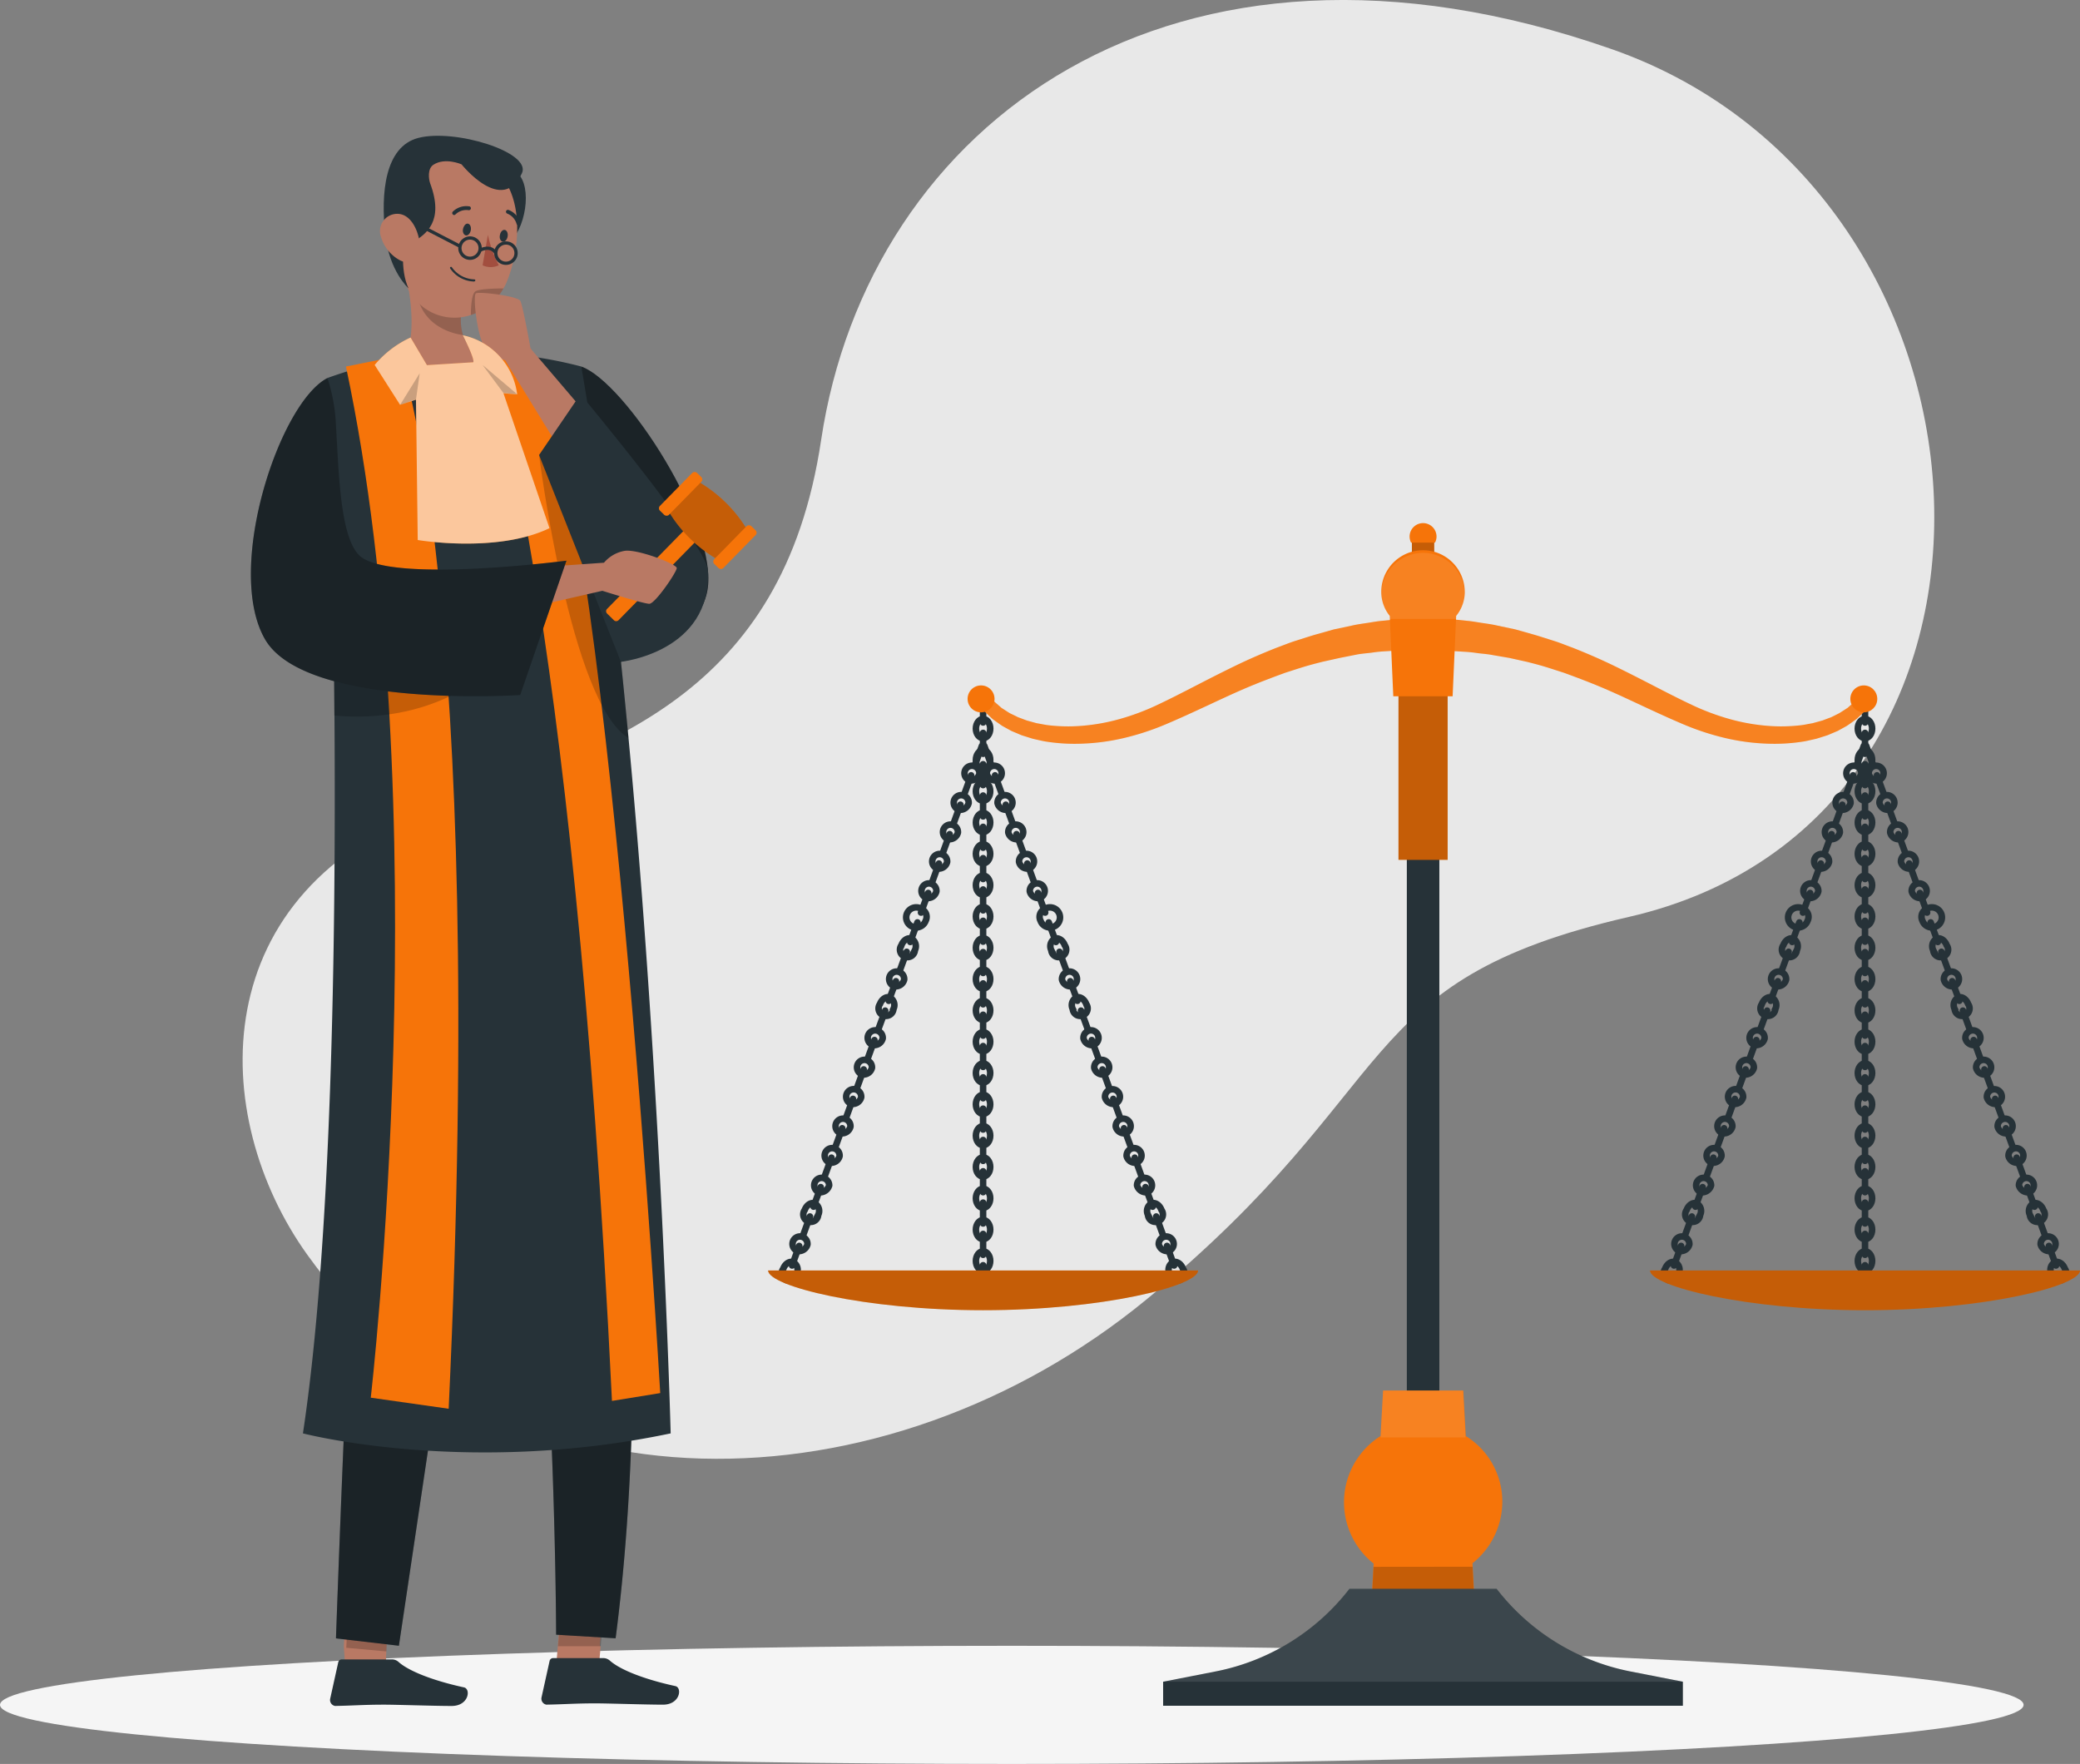 <svg xmlns="http://www.w3.org/2000/svg" width="318.524" height="270.1" viewBox="0 0 318.524 270.1">
  <rect x="0" y="0" width="318.524" height="270.1" fill="#808080" stroke="none"/>
  <g id="Judge-rafiki_1_" data-name="Judge-rafiki (1)" transform="translate(-56.11 -89.566)">
    <g id="freepik--background-simple--inject-6" transform="translate(93.264 89.566)">
      <path id="Trazado_217091" data-name="Trazado 217091" d="M132.888,212.978C96.359,225.717,97.326,260.527,112.51,281.7c29.608,41.3,88.535,39.621,128.452,6.888s31.078-48.787,73.935-58.624c65.321-14.992,60.126-110.887-2.605-132.863-67.462-23.63-113.876,11.587-121.1,59.863C185.31,196.253,158.124,204.188,132.888,212.978Z" transform="translate(-102.603 -89.566)" fill="#e8e8e8"/>
    </g>
    <g id="freepik--Shadow--inject-6" transform="translate(56.11 341.574)">
      <ellipse id="freepik--path--inject-6" cx="154.943" cy="9.046" rx="154.943" ry="9.046" transform="translate(0 0)" fill="#f5f5f5"/>
    </g>
    <g id="freepik--Character--inject-6" transform="translate(94.533 110.357)">
      <g id="freepik--group--inject-6" transform="translate(0 0)">
        <path id="Trazado_217093" data-name="Trazado 217093" d="M167.169,159.8c6.721,2.357,21.1,24.533,19.307,34.323s-20.625,12.786-20.625,12.786Z" transform="translate(-116.577 -124.465)" fill="#263238"/>
        <path id="Trazado_217094" data-name="Trazado 217094" d="M167.169,159.8c6.721,2.357,21.1,24.533,19.307,34.323s-20.625,12.786-20.625,12.786Z" transform="translate(-116.577 -124.465)" opacity="0.3"/>
        <path id="Trazado_217095" data-name="Trazado 217095" d="M162.67,405.515l6.489.679.336-3.9-.12-.072.751-9.965v-.04l-6.353-.687.04.08-.879,10.612v.072Z" transform="translate(-115.938 -171.013)" fill="#b97964"/>
        <path id="Trazado_217096" data-name="Trazado 217096" d="M122.16,404.384h6.281l.072-1.918.008-.176.288-8.087.008-.176L128.96,390H122.8v.192l-.12.16L122,401.883v.184Z" transform="translate(-107.768 -170.706)" fill="#b97964"/>
        <path id="Trazado_217097" data-name="Trazado 217097" d="M128.781,407.53h-7.632a.544.544,0,0,0-.535.432l-1.239,5.594a.927.927,0,0,0,.719,1.095.856.856,0,0,0,.2,0c2.469-.04,4.267-.192,7.368-.192,1.91,0,7.672.2,10.309.2s2.981-2.605,1.9-2.845c-4.843-1.055-8.487-2.517-10.037-3.908a1.511,1.511,0,0,0-1.055-.376Z" transform="translate(-107.237 -174.227)" fill="#263238"/>
        <path id="Trazado_217098" data-name="Trazado 217098" d="M169.281,407.28h-7.632a.543.543,0,0,0-.535.432l-1.239,5.594a.927.927,0,0,0,.719,1.095.858.858,0,0,0,.2,0c2.469-.04,4.267-.192,7.368-.192,1.91,0,7.672.2,10.309.2s2.981-2.605,1.9-2.845c-4.843-1.055-8.487-2.517-10.037-3.908A1.51,1.51,0,0,0,169.281,407.28Z" transform="translate(-115.373 -174.177)" fill="#263238"/>
        <path id="Trazado_217099" data-name="Trazado 217099" d="M163.03,402.308h6.545l.871-10.037-6.481-.671-.008.024-.919,10.612Z" transform="translate(-116.01 -171.027)" opacity="0.2"/>
        <path id="Trazado_217100" data-name="Trazado 217100" d="M122.46,402.325l6.145.559h.008l.3-8.415-.008-.088-5.89-3.892-.535,11.6Z" transform="translate(-107.861 -170.804)" opacity="0.2"/>
        <path id="Trazado_217101" data-name="Trazado 217101" d="M120.49,368.841l9.637,1.127s7.12-47.66,10.117-68.206c.048-.328.088-.647.136-.959,1.183-8.111,2.541-23.367,3.692-37.7.655,1.758,1.255,3.7,1.814,5.818.12.44.24.887.352,1.343s.264,1.079.392,1.6.24,1.055.36,1.6c.208.975.416,1.982.615,3,6.473,33.188,6.6,91.812,6.6,91.812l9.11.551c6.633-50.848-.687-111.878-4.283-134.038a.409.409,0,0,1,0,.1c-.064-.416-.136-.8-.2-1.239a.345.345,0,0,0,0-.088c-.176-1.079-.344-1.806-.5-2.605H125.021v7.847c-.1,8.471-.32,22.376-.647,35.961,0,.535,0,1.071-.04,1.6s0,.847,0,1.271c-.12,4.795-.256,9.446-.416,13.769s-.328,8.255-.511,11.587a6.32,6.32,0,0,1-.048.943c0,.455-.048.927-.08,1.414C122.008,326.088,120.49,368.841,120.49,368.841Z" transform="translate(-107.465 -138.759)" fill="#263238"/>
        <path id="Trazado_217102" data-name="Trazado 217102" d="M120.49,368.841l9.637,1.127s7.12-47.66,10.117-68.206c.048-.328.088-.647.136-.959,1.183-8.111,2.541-23.367,3.692-37.7.655,1.758,1.255,3.7,1.814,5.818.12.44.24.887.352,1.343s.264,1.079.392,1.6.24,1.055.36,1.6c.208.975.416,1.982.615,3,6.473,33.188,6.6,91.812,6.6,91.812l9.11.551c6.633-50.848-.687-111.878-4.283-134.038a.4.4,0,0,0,0-.1c-.064-.36-.136-.7-.2-1.039a.345.345,0,0,0,0-.088c-.184-.975-.352-1.806-.5-2.605H124.965v7.847c-.1,8.471-.32,22.376-.647,35.961,0,.535,0,1.071-.04,1.6s0,.847,0,1.271c-.12,4.795-.256,9.446-.416,13.769s-.32,8.407-.511,11.787a3.956,3.956,0,0,1-.048.743c0,.455-.048.927-.08,1.414C122.008,326.088,120.49,368.841,120.49,368.841Z" transform="translate(-107.465 -138.759)" opacity="0.3"/>
        <path id="Trazado_217103" data-name="Trazado 217103" d="M114.16,322.618s25.133,6.561,56.315,0c0,0-1.406-53.03-6.457-106.476-1.119-11.867-2.4-23.766-3.932-35.1-1.007-7.568-2.1-14.888-3.3-21.784a65.393,65.393,0,0,0-38.87,1.758s.631,16.23.943,39.2c.056,4,.1,8.143.128,12.474C119.242,248.076,118.531,293.674,114.16,322.618Z" transform="translate(-106.193 -123.926)" fill="#263238"/>
        <path id="Trazado_217104" data-name="Trazado 217104" d="M154.133,123.4c1.462,3.061-.1,9.494-3.556,10.788-5.314,1.99-4.595-12.786-4.595-12.786S152.383,119.7,154.133,123.4Z" transform="translate(-112.579 -116.673)" fill="#263238"/>
        <path id="Trazado_217105" data-name="Trazado 217105" d="M132.78,155.182c3.061,2.781,10.556,1.75,10.556,1.75s4.683-1.279,3.7-2.741c-2.757-.456-4.092-1.742-4.643-3.388a7.992,7.992,0,0,1-.28-3.149,16.55,16.55,0,0,1,.232-1.758l-9.27-6.9C134.29,143.563,135.777,151.9,132.78,155.182Z" transform="translate(-109.934 -120.287)" fill="#b97964"/>
        <path id="Trazado_217106" data-name="Trazado 217106" d="M135.83,144.5c.368,5.594,4.939,7.1,7.192,7.408a7.991,7.991,0,0,1-.28-3.149Z" transform="translate(-110.546 -121.392)" opacity="0.2"/>
        <path id="Trazado_217107" data-name="Trazado 217107" d="M134.591,140.8a7.855,7.855,0,0,0,9.022,3.045,8.79,8.79,0,0,0,4.995-4.068,8.952,8.952,0,0,0,.416-.8c2.262-5.29,2.981-14.544-2.613-18.012a8.519,8.519,0,0,0-13.01,6.393C132.713,133.516,132.018,137.136,134.591,140.8Z" transform="translate(-109.931 -116.402)" fill="#b97964"/>
        <path id="Trazado_217108" data-name="Trazado 217108" d="M144.833,133.218c-.112.487.112.943.44,1s.663-.3.751-.8-.12-.943-.44-1S144.961,132.706,144.833,133.218Z" transform="translate(-112.349 -118.964)" fill="#263238"/>
        <path id="Trazado_217109" data-name="Trazado 217109" d="M151.9,134.418c-.12.487.112.951.44,1.007s.655-.312.743-.8-.112-.951-.44-1.007S151.974,133.922,151.9,134.418Z" transform="translate(-113.768 -119.205)" fill="#263238"/>
        <path id="Trazado_217110" data-name="Trazado 217110" d="M149.405,134.55a18.02,18.02,0,0,0,1.662,4.675,2.925,2.925,0,0,1-2.477,0Z" transform="translate(-113.109 -119.393)" fill="#a24e3f"/>
        <path id="Trazado_217111" data-name="Trazado 217111" d="M142.954,130.411a.3.3,0,0,0,.3-.064,2.4,2.4,0,0,1,2.046-.663.3.3,0,0,0,.144-.575h0a2.949,2.949,0,0,0-2.589.8.3.3,0,0,0,0,.416h0A.352.352,0,0,0,142.954,130.411Z" transform="translate(-111.941 -118.291)" fill="#263238"/>
        <path id="Trazado_217112" data-name="Trazado 217112" d="M146.065,142.944h0a4.547,4.547,0,0,1-3.7-2.014.16.16,0,0,1,.056-.216.152.152,0,0,1,.208.048h0a4.363,4.363,0,0,0,3.444,1.854.16.16,0,0,1,.152.152h0a.152.152,0,0,1-.152.152Z" transform="translate(-111.855 -120.627)" fill="#263238"/>
        <path id="Trazado_217113" data-name="Trazado 217113" d="M154.9,132.112a.343.343,0,0,0,.176.048.3.3,0,0,0,.2-.368h0a2.949,2.949,0,0,0-1.83-2.006.3.3,0,0,0-.368.2h0a.312.312,0,0,0,.2.368h0a2.4,2.4,0,0,1,1.422,1.6.28.28,0,0,0,.2.16Z" transform="translate(-114.009 -118.434)" fill="#263238"/>
        <path id="Trazado_217114" data-name="Trazado 217114" d="M134.922,115.916c-5.09,1.335-5.762,8.391-5.042,14.824.623,5.594,3.572,8.215,3.572,8.215-1.335-2.661-.935-7.855-.064-7.991s.8.871.8.871c1.926-1.207,4.731-3.133,2.581-8.926-.256-.687-.448-2.293.487-2.893,1.8-1.167,4.307-.056,4.307-.056s6.249,7.847,9.246,1.351C152.3,118.09,140.516,114.454,134.922,115.916Z" transform="translate(-109.303 -115.583)" fill="#263238"/>
        <path id="Trazado_217115" data-name="Trazado 217115" d="M146.34,148.9a8.79,8.79,0,0,0,4.995-4.068c-1.51,0-3.708.088-4.283.439S146.348,147.547,146.34,148.9Z" transform="translate(-112.658 -121.458)" opacity="0.2"/>
        <path id="Trazado_217116" data-name="Trazado 217116" d="M129.1,134.1a5.954,5.954,0,0,0,2.845,3.524c1.83.983,3.2-.551,3.069-2.509-.128-1.75-1.207-4.419-3.236-4.571A2.644,2.644,0,0,0,129.1,134.1Z" transform="translate(-109.17 -118.587)" fill="#b97964"/>
        <path id="Trazado_217117" data-name="Trazado 217117" d="M130.649,157.73s13.329,36.576,7.488,161.24l-11.931-1.694s10.517-90.605-3.8-157.892Z" transform="translate(-107.851 -124.049)" fill="#f67409"/>
        <path id="Trazado_217118" data-name="Trazado 217118" d="M149,156.1s13.441,36.48,19.483,161.344l7.392-1.2S167.883,177.4,156.016,156.292Z" transform="translate(-113.192 -123.722)" fill="#f67409"/>
        <path id="Trazado_217119" data-name="Trazado 217119" d="M159.263,168.24,151.743,156a5.338,5.338,0,0,1-3.125-1.99c-1.151-1.6-1.878-7.991-1.335-8.263s6.393.4,6.793,1.183,1.558,7.272,1.558,7.272l8.663,10.157Z" transform="translate(-112.81 -121.629)" fill="#b97964"/>
        <path id="Trazado_217120" data-name="Trazado 217120" d="M159.41,176.75s4.795,38,13.7,43.337c-1.119-11.867-2.4-23.766-3.932-35.1Z" transform="translate(-115.283 -127.87)" opacity="0.2"/>
        <path id="Trazado_217121" data-name="Trazado 217121" d="M133.408,154.154a15.6,15.6,0,0,0-5.5,4.2l3.892,6.105,2.437-.8.264,21.5s12.139,2.062,20.178-1.814l-7.048-20.657,2.1.176a10.585,10.585,0,0,0-8.319-9.054s1.854,3.628,1.6,4.131l-7.1.44Z" transform="translate(-108.955 -123.262)" fill="#f67409"/>
        <path id="Trazado_217122" data-name="Trazado 217122" d="M133.408,154.154a15.6,15.6,0,0,0-5.5,4.2l3.892,6.105,2.437-.8.264,21.5s12.139,2.062,20.178-1.814l-7.048-20.657,2.1.176a10.585,10.585,0,0,0-8.319-9.054s1.854,3.628,1.6,4.131l-7.1.44Z" transform="translate(-108.955 -123.262)" fill="#fff" opacity="0.6"/>
        <path id="Trazado_217123" data-name="Trazado 217123" d="M135.217,165.084l.567-4-3,4.835Z" transform="translate(-109.934 -124.722)" opacity="0.2"/>
        <path id="Trazado_217124" data-name="Trazado 217124" d="M151.786,163.8l-3.2-4.307,5.3,4.483Z" transform="translate(-113.109 -124.403)" opacity="0.2"/>
        <path id="Trazado_217125" data-name="Trazado 217125" d="M120,211.06c.056,4,.1,8.143.128,12.474,14.768,1.375,23.039-6.329,23.039-6.329Z" transform="translate(-107.367 -134.762)" opacity="0.2"/>
        <path id="Trazado_217126" data-name="Trazado 217126" d="M185.278,192.063c-.184-3.788-19.523-26.963-19.523-26.963l-6.345,9.31,12.53,31.669S185.869,204.617,185.278,192.063Z" transform="translate(-115.283 -125.53)" fill="#263238"/>
        <path id="Trazado_217127" data-name="Trazado 217127" d="M0,0H19.611a.5.5,0,0,1,.5.5V1.966a.5.5,0,0,1-.5.5H0Z" transform="matrix(-0.7, 0.714, -0.714, -0.7, 70.025, 60.173)" fill="#f67409"/>
        <path id="Trazado_217128" data-name="Trazado 217128" d="M192.085,193.948l4.331-4.427a21.137,21.137,0,0,0-8.167-7.991L183.91,185.9a21.121,21.121,0,0,0,8.175,8.047Z" transform="translate(-120.204 -128.83)" fill="#f67409"/>
        <path id="Trazado_217129" data-name="Trazado 217129" d="M192.085,193.948l4.331-4.427a21.137,21.137,0,0,0-8.167-7.991L183.91,185.9a21.121,21.121,0,0,0,8.175,8.047Z" transform="translate(-120.204 -128.83)" opacity="0.2"/>
        <rect id="Rectángulo_45215" data-name="Rectángulo 45215" width="8.103" height="1.942" rx="0.5" transform="matrix(-0.7, 0.714, -0.714, -0.7, 69.332, 52.617)" fill="#f67409"/>
        <rect id="Rectángulo_45216" data-name="Rectángulo 45216" width="8.103" height="1.942" rx="0.5" transform="matrix(-0.7, 0.714, -0.714, -0.7, 77.652, 60.773)" fill="#f67409"/>
        <path id="Trazado_217130" data-name="Trazado 217130" d="M153.91,197.925l14.336-1a5.33,5.33,0,0,1,3.2-1.822c1.99-.272,7.943,2.022,7.943,2.637s-3.308,5.474-4.2,5.474-7.192-1.99-7.192-1.99l-13.01,2.981Z" transform="translate(-114.178 -131.552)" fill="#b97964"/>
        <path id="Trazado_217131" data-name="Trazado 217131" d="M115.913,162c-7.352,3.788-15.743,29.16-9.59,39.956s39.109,8.583,39.109,8.583l7.08-20.57s-25.972,3.38-31.366-.511c-3.324-2.4-3.484-13.01-3.932-20.234A27.019,27.019,0,0,0,115.913,162Z" transform="translate(-104.191 -124.907)" fill="#263238"/>
        <path id="Trazado_217132" data-name="Trazado 217132" d="M115.913,162c-7.352,3.788-15.743,29.16-9.59,39.956s39.109,8.583,39.109,8.583l7.08-20.57s-25.972,3.38-31.366-.511c-3.324-2.4-3.484-13.01-3.932-20.234A27.019,27.019,0,0,0,115.913,162Z" transform="translate(-104.191 -124.907)" opacity="0.3"/>
        <path id="Trazado_217133" data-name="Trazado 217133" d="M147.341,136.712a1.55,1.55,0,1,1-1.55-1.542,1.55,1.55,0,0,1,1.55,1.542Z" transform="translate(-112.236 -119.518)" fill="none" stroke="#263238" stroke-miterlimit="10" stroke-width="0.5"/>
        <path id="Trazado_217134" data-name="Trazado 217134" d="M154.221,137.68a1.55,1.55,0,1,1-1.542-1.55,1.534,1.534,0,0,1,1.542,1.55Z" transform="translate(-113.618 -119.71)" fill="none" stroke="#263238" stroke-miterlimit="10" stroke-width="0.5"/>
        <line id="Línea_561" data-name="Línea 561" x2="6.161" y2="3.189" transform="translate(25.851 13.726)" fill="none" stroke="#263238" stroke-miterlimit="10" stroke-width="0.5"/>
        <path id="Trazado_217135" data-name="Trazado 217135" d="M148.12,137.426s1.6-.9,2.4.455" transform="translate(-113.015 -119.912)" fill="none" stroke="#263238" stroke-miterlimit="10" stroke-width="0.5"/>
      </g>
    </g>
    <g id="freepik--Balance--inject-6" transform="translate(173.734 169.666)">
      <rect id="Rectángulo_45217" data-name="Rectángulo 45217" width="3.42" height="5.522" transform="translate(98.588 1.87)" fill="#f67409"/>
      <rect id="Rectángulo_45218" data-name="Rectángulo 45218" width="3.42" height="5.522" transform="translate(98.588 1.87)" opacity="0.2"/>
      <rect id="Rectángulo_45219" data-name="Rectángulo 45219" width="4.979" height="125.287" transform="translate(102.792 173.331) rotate(180)" fill="#263238"/>
      <path id="Trazado_217136" data-name="Trazado 217136" d="M337.906,373.005a11.8,11.8,0,0,0-5.594-10.029L331.929,356H319.646l-.392,6.976a11.987,11.987,0,0,0-1.063,19.523l-.384,7.064h15.919l-.384-7.112a12.075,12.075,0,0,0,4.563-9.446Z" transform="translate(-225.469 -223.185)" fill="#f67409"/>
      <path id="Trazado_217137" data-name="Trazado 217137" d="M333.678,363.192,333.294,356H321.052l-.392,7.192Z" transform="translate(-226.874 -223.185)" fill="#fff" opacity="0.1"/>
      <path id="Trazado_217138" data-name="Trazado 217138" d="M319.234,389.786l-.384,7.248h15.919l-.384-7.264Z" transform="translate(-226.511 -229.968)" opacity="0.2"/>
      <path id="Trazado_217139" data-name="Trazado 217139" d="M307.529,394h22.543a34.219,34.219,0,0,0,20.346,12.626l8.175,1.6v3.684H279v-3.684l8.175-1.6A34.2,34.2,0,0,0,307.529,394Z" transform="translate(-218.506 -230.818)" fill="#263238"/>
      <path id="Trazado_217140" data-name="Trazado 217140" d="M307.529,394h22.543a34.219,34.219,0,0,0,20.346,12.626l8.175,1.6H279l8.175-1.6A34.2,34.2,0,0,0,307.529,394Z" transform="translate(-218.506 -230.818)" fill="#fff" opacity="0.1"/>
      <rect id="Rectángulo_45220" data-name="Rectángulo 45220" width="7.528" height="27.482" transform="translate(96.535 24.078)" fill="#f67409"/>
      <rect id="Rectángulo_45221" data-name="Rectángulo 45221" width="7.528" height="27.482" transform="translate(96.535 24.078)" opacity="0.2"/>
      <path id="Trazado_217141" data-name="Trazado 217141" d="M330.122,192.789a2.013,2.013,0,0,0,.232-.927,2.062,2.062,0,1,0-4.124,0,2.118,2.118,0,0,0,.224.927Z" transform="translate(-227.993 -189.8)" fill="#f67409"/>
      <path id="Trazado_217142" data-name="Trazado 217142" d="M449.184,333.166a1.319,1.319,0,0,1,.527-1.75c.567-.216,1.255.232,1.534,1a1.143,1.143,0,1,1-2.062.751Z" transform="translate(-252.662 -218.236)" fill="none" stroke="#263238" stroke-miterlimit="10" stroke-width="1"/>
      <line id="Línea_562" data-name="Línea 562" x1="1.095" y1="2.997" transform="translate(196.138 110.679)" fill="none" stroke="#263238" stroke-linecap="round" stroke-linejoin="round" stroke-width="1"/>
      <path id="Trazado_217143" data-name="Trazado 217143" d="M447.16,327.7a1.143,1.143,0,1,1,1.534,1.007A1.353,1.353,0,0,1,447.16,327.7Z" transform="translate(-252.284 -217.257)" fill="none" stroke="#263238" stroke-miterlimit="10" stroke-width="1"/>
      <line id="Línea_563" data-name="Línea 563" x1="1.095" y1="3.005" transform="translate(194.492 106.172)" fill="none" stroke="#263238" stroke-linecap="round" stroke-linejoin="round" stroke-width="1"/>
      <path id="Trazado_217144" data-name="Trazado 217144" d="M445.063,321.9a1.327,1.327,0,0,1,.527-1.758c.567-.208,1.255.24,1.534,1.007a1.143,1.143,0,1,1-2.062.751Z" transform="translate(-251.834 -215.971)" fill="none" stroke="#263238" stroke-miterlimit="10" stroke-width="1"/>
      <line id="Línea_564" data-name="Línea 564" x1="1.095" y1="2.997" transform="translate(192.845 101.673)" fill="none" stroke="#263238" stroke-linecap="round" stroke-linejoin="round" stroke-width="1"/>
      <path id="Trazado_217145" data-name="Trazado 217145" d="M443,316.418a1.143,1.143,0,1,1,1.6,1.031A1.431,1.431,0,0,1,443,316.418Z" transform="translate(-251.449 -215.001)" fill="none" stroke="#263238" stroke-miterlimit="10" stroke-width="1"/>
      <line id="Línea_565" data-name="Línea 565" x1="1.095" y1="3.005" transform="translate(191.199 97.166)" fill="none" stroke="#263238" stroke-linecap="round" stroke-linejoin="round" stroke-width="1"/>
      <path id="Trazado_217146" data-name="Trazado 217146" d="M441,310.774a1.143,1.143,0,1,1,1.534,1A1.327,1.327,0,0,1,441,310.774Z" transform="translate(-251.047 -213.856)" fill="none" stroke="#263238" stroke-miterlimit="10" stroke-width="1"/>
      <line id="Línea_566" data-name="Línea 566" x1="1.095" y1="3.005" transform="translate(189.553 92.659)" fill="none" stroke="#263238" stroke-linecap="round" stroke-linejoin="round" stroke-width="1"/>
      <path id="Trazado_217147" data-name="Trazado 217147" d="M438.919,305.134a1.143,1.143,0,1,1,1.534,1A1.319,1.319,0,0,1,438.919,305.134Z" transform="translate(-250.629 -212.723)" fill="none" stroke="#263238" stroke-miterlimit="10" stroke-width="1"/>
      <line id="Línea_567" data-name="Línea 567" x1="1.095" y1="3.005" transform="translate(187.907 88.16)" fill="none" stroke="#263238" stroke-linecap="round" stroke-linejoin="round" stroke-width="1"/>
      <path id="Trazado_217148" data-name="Trazado 217148" d="M436.859,299.5a1.143,1.143,0,1,1,1.534,1,1.327,1.327,0,0,1-1.534-1Z" transform="translate(-250.215 -211.592)" fill="none" stroke="#263238" stroke-miterlimit="10" stroke-width="1"/>
      <line id="Línea_568" data-name="Línea 568" x1="1.095" y1="3.005" transform="translate(186.261 83.653)" fill="none" stroke="#263238" stroke-linecap="round" stroke-linejoin="round" stroke-width="1"/>
      <path id="Trazado_217149" data-name="Trazado 217149" d="M434.8,293.864a1.143,1.143,0,1,1,1.534,1,1.318,1.318,0,0,1-1.534-1Z" transform="translate(-249.801 -210.459)" fill="none" stroke="#263238" stroke-miterlimit="10" stroke-width="1"/>
      <line id="Línea_569" data-name="Línea 569" x1="1.095" y1="3.005" transform="translate(184.614 79.154)" fill="none" stroke="#263238" stroke-linecap="round" stroke-linejoin="round" stroke-width="1"/>
      <path id="Trazado_217150" data-name="Trazado 217150" d="M432.739,288.229a1.151,1.151,0,1,1,1.534,1,1.326,1.326,0,0,1-1.534-1Z" transform="translate(-249.387 -209.324)" fill="none" stroke="#263238" stroke-miterlimit="10" stroke-width="1"/>
      <line id="Línea_570" data-name="Línea 570" x1="1.095" y1="3.005" transform="translate(182.968 74.647)" fill="none" stroke="#263238" stroke-linecap="round" stroke-linejoin="round" stroke-width="1"/>
      <path id="Trazado_217151" data-name="Trazado 217151" d="M430.644,282.447a1.319,1.319,0,0,1,.535-1.75c.567-.216,1.255.24,1.534,1a1.143,1.143,0,1,1-2.07.751Z" transform="translate(-248.938 -208.048)" fill="none" stroke="#263238" stroke-miterlimit="10" stroke-width="1"/>
      <line id="Línea_571" data-name="Línea 571" x1="1.103" y1="2.997" transform="translate(181.322 70.147)" fill="none" stroke="#263238" stroke-linecap="round" stroke-linejoin="round" stroke-width="1"/>
      <path id="Trazado_217152" data-name="Trazado 217152" d="M428.619,276.96a1.151,1.151,0,1,1,1.542,1A1.327,1.327,0,0,1,428.619,276.96Z" transform="translate(-248.56 -207.06)" fill="none" stroke="#263238" stroke-miterlimit="10" stroke-width="1"/>
      <line id="Línea_572" data-name="Línea 572" x1="1.103" y1="3.005" transform="translate(179.676 65.64)" fill="none" stroke="#263238" stroke-linecap="round" stroke-linejoin="round" stroke-width="1"/>
      <path id="Trazado_217153" data-name="Trazado 217153" d="M426.533,271.175a1.327,1.327,0,0,1,.527-1.758c.567-.208,1.255.24,1.534,1.007a1.143,1.143,0,1,1-2.062.751Z" transform="translate(-248.112 -205.783)" fill="none" stroke="#263238" stroke-miterlimit="10" stroke-width="1"/>
      <line id="Línea_573" data-name="Línea 573" x1="1.103" y1="2.997" transform="translate(178.03 61.141)" fill="none" stroke="#263238" stroke-linecap="round" stroke-linejoin="round" stroke-width="1"/>
      <path id="Trazado_217154" data-name="Trazado 217154" d="M424.473,265.484a1.311,1.311,0,0,1,.527-1.75,1.534,1.534,0,1,1-.527,1.75Z" transform="translate(-247.698 -204.59)" fill="none" stroke="#263238" stroke-miterlimit="10" stroke-width="1"/>
      <line id="Línea_574" data-name="Línea 574" x1="1.103" y1="3.005" transform="translate(176.383 56.634)" fill="none" stroke="#263238" stroke-linecap="round" stroke-linejoin="round" stroke-width="1"/>
      <path id="Trazado_217155" data-name="Trazado 217155" d="M422.449,260.054a1.143,1.143,0,1,1,1.534,1,1.326,1.326,0,0,1-1.534-1Z" transform="translate(-247.321 -203.668)" fill="none" stroke="#263238" stroke-miterlimit="10" stroke-width="1"/>
      <line id="Línea_575" data-name="Línea 575" x1="1.095" y1="3.005" transform="translate(174.745 52.127)" fill="none" stroke="#263238" stroke-linecap="round" stroke-linejoin="round" stroke-width="1"/>
      <path id="Trazado_217156" data-name="Trazado 217156" d="M420.389,254.414a1.143,1.143,0,1,1,1.534,1A1.319,1.319,0,0,1,420.389,254.414Z" transform="translate(-246.907 -202.535)" fill="none" stroke="#263238" stroke-miterlimit="10" stroke-width="1"/>
      <line id="Línea_576" data-name="Línea 576" x1="1.095" y1="3.005" transform="translate(173.099 47.628)" fill="none" stroke="#263238" stroke-linecap="round" stroke-linejoin="round" stroke-width="1"/>
      <path id="Trazado_217157" data-name="Trazado 217157" d="M418.329,248.784a1.143,1.143,0,1,1,1.534,1A1.327,1.327,0,0,1,418.329,248.784Z" transform="translate(-246.493 -201.404)" fill="none" stroke="#263238" stroke-miterlimit="10" stroke-width="1"/>
      <line id="Línea_577" data-name="Línea 577" x1="1.095" y1="3.005" transform="translate(171.453 43.121)" fill="none" stroke="#263238" stroke-linecap="round" stroke-linejoin="round" stroke-width="1"/>
      <path id="Trazado_217158" data-name="Trazado 217158" d="M416.269,243.144a1.143,1.143,0,1,1,1.534,1A1.319,1.319,0,0,1,416.269,243.144Z" transform="translate(-246.079 -200.271)" fill="none" stroke="#263238" stroke-miterlimit="10" stroke-width="1"/>
      <line id="Línea_578" data-name="Línea 578" x1="1.095" y1="3.005" transform="translate(169.807 38.622)" fill="none" stroke="#263238" stroke-linecap="round" stroke-linejoin="round" stroke-width="1"/>
      <path id="Trazado_217159" data-name="Trazado 217159" d="M414.209,237.514a1.143,1.143,0,1,1,1.534,1,1.327,1.327,0,0,1-1.534-1Z" transform="translate(-245.665 -199.14)" fill="none" stroke="#263238" stroke-miterlimit="10" stroke-width="1"/>
      <line id="Línea_579" data-name="Línea 579" x1="1.095" y1="3.005" transform="translate(168.16 34.115)" fill="none" stroke="#263238" stroke-linecap="round" stroke-linejoin="round" stroke-width="1"/>
      <path id="Trazado_217160" data-name="Trazado 217160" d="M377.206,333.166a1.319,1.319,0,0,0-.527-1.75c-.567-.216-1.255.232-1.534,1a1.143,1.143,0,1,0,2.062.751Z" transform="translate(-237.774 -218.236)" fill="none" stroke="#263238" stroke-miterlimit="10" stroke-width="1"/>
      <line id="Línea_580" data-name="Línea 580" y1="2.997" x2="1.095" transform="translate(138.721 110.679)" fill="none" stroke="#263238" stroke-linecap="round" stroke-linejoin="round" stroke-width="1"/>
      <path id="Trazado_217161" data-name="Trazado 217161" d="M379.266,327.7a1.143,1.143,0,1,0-1.534,1.007A1.353,1.353,0,0,0,379.266,327.7Z" transform="translate(-238.188 -217.257)" fill="none" stroke="#263238" stroke-miterlimit="10" stroke-width="1"/>
      <line id="Línea_581" data-name="Línea 581" y1="3.005" x2="1.095" transform="translate(140.367 106.172)" fill="none" stroke="#263238" stroke-linecap="round" stroke-linejoin="round" stroke-width="1"/>
      <path id="Trazado_217162" data-name="Trazado 217162" d="M381.326,321.9a1.327,1.327,0,0,0-.527-1.758c-.567-.208-1.255.24-1.534,1.007a1.143,1.143,0,1,0,2.062.751Z" transform="translate(-238.602 -215.971)" fill="none" stroke="#263238" stroke-miterlimit="10" stroke-width="1"/>
      <line id="Línea_582" data-name="Línea 582" y1="2.997" x2="1.095" transform="translate(142.013 101.673)" fill="none" stroke="#263238" stroke-linecap="round" stroke-linejoin="round" stroke-width="1"/>
      <path id="Trazado_217163" data-name="Trazado 217163" d="M383.426,316.418a1.143,1.143,0,1,0-1.6,1.031A1.431,1.431,0,0,0,383.426,316.418Z" transform="translate(-239.023 -215.001)" fill="none" stroke="#263238" stroke-miterlimit="10" stroke-width="1"/>
      <line id="Línea_583" data-name="Línea 583" y1="3.005" x2="1.095" transform="translate(143.659 97.166)" fill="none" stroke="#263238" stroke-linecap="round" stroke-linejoin="round" stroke-width="1"/>
      <path id="Trazado_217164" data-name="Trazado 217164" d="M385.426,310.774a1.143,1.143,0,1,0-1.534,1,1.327,1.327,0,0,0,1.534-1Z" transform="translate(-239.425 -213.856)" fill="none" stroke="#263238" stroke-miterlimit="10" stroke-width="1"/>
      <line id="Línea_584" data-name="Línea 584" y1="3.005" x2="1.095" transform="translate(145.305 92.659)" fill="none" stroke="#263238" stroke-linecap="round" stroke-linejoin="round" stroke-width="1"/>
      <path id="Trazado_217165" data-name="Trazado 217165" d="M387.506,305.134a1.143,1.143,0,1,0-1.534,1A1.319,1.319,0,0,0,387.506,305.134Z" transform="translate(-239.843 -212.723)" fill="none" stroke="#263238" stroke-miterlimit="10" stroke-width="1"/>
      <line id="Línea_585" data-name="Línea 585" y1="3.005" x2="1.095" transform="translate(146.952 88.16)" fill="none" stroke="#263238" stroke-linecap="round" stroke-linejoin="round" stroke-width="1"/>
      <path id="Trazado_217166" data-name="Trazado 217166" d="M389.562,299.5a1.151,1.151,0,1,0-1.534,1,1.327,1.327,0,0,0,1.534-1Z" transform="translate(-240.253 -211.587)" fill="none" stroke="#263238" stroke-miterlimit="10" stroke-width="1"/>
      <line id="Línea_586" data-name="Línea 586" y1="3.005" x2="1.095" transform="translate(148.598 83.653)" fill="none" stroke="#263238" stroke-linecap="round" stroke-linejoin="round" stroke-width="1"/>
      <path id="Trazado_217167" data-name="Trazado 217167" d="M391.626,293.864a1.143,1.143,0,1,0-1.534,1A1.327,1.327,0,0,0,391.626,293.864Z" transform="translate(-240.671 -210.459)" fill="none" stroke="#263238" stroke-miterlimit="10" stroke-width="1"/>
      <line id="Línea_587" data-name="Línea 587" y1="3.005" x2="1.095" transform="translate(150.244 79.154)" fill="none" stroke="#263238" stroke-linecap="round" stroke-linejoin="round" stroke-width="1"/>
      <path id="Trazado_217168" data-name="Trazado 217168" d="M393.682,288.229a1.151,1.151,0,1,0-1.534,1A1.326,1.326,0,0,0,393.682,288.229Z" transform="translate(-241.081 -209.324)" fill="none" stroke="#263238" stroke-miterlimit="10" stroke-width="1"/>
      <line id="Línea_588" data-name="Línea 588" y1="3.005" x2="1.103" transform="translate(151.882 74.647)" fill="none" stroke="#263238" stroke-linecap="round" stroke-linejoin="round" stroke-width="1"/>
      <path id="Trazado_217169" data-name="Trazado 217169" d="M395.746,282.447a1.319,1.319,0,0,0-.535-1.75c-.567-.216-1.255.24-1.534,1a1.143,1.143,0,1,0,2.07.751Z" transform="translate(-241.499 -208.048)" fill="none" stroke="#263238" stroke-miterlimit="10" stroke-width="1"/>
      <line id="Línea_589" data-name="Línea 589" y1="2.997" x2="1.103" transform="translate(153.528 70.147)" fill="none" stroke="#263238" stroke-linecap="round" stroke-linejoin="round" stroke-width="1"/>
      <path id="Trazado_217170" data-name="Trazado 217170" d="M397.8,276.96a1.151,1.151,0,1,0-1.542,1A1.327,1.327,0,0,0,397.8,276.96Z" transform="translate(-241.908 -207.06)" fill="none" stroke="#263238" stroke-miterlimit="10" stroke-width="1"/>
      <line id="Línea_590" data-name="Línea 590" y1="3.005" x2="1.103" transform="translate(155.175 65.64)" fill="none" stroke="#263238" stroke-linecap="round" stroke-linejoin="round" stroke-width="1"/>
      <path id="Trazado_217171" data-name="Trazado 217171" d="M399.856,271.175a1.327,1.327,0,0,0-.527-1.758c-.567-.208-1.255.24-1.534,1.007a1.143,1.143,0,1,0,2.062.751Z" transform="translate(-242.324 -205.783)" fill="none" stroke="#263238" stroke-miterlimit="10" stroke-width="1"/>
      <line id="Línea_591" data-name="Línea 591" y1="2.997" x2="1.103" transform="translate(156.821 61.141)" fill="none" stroke="#263238" stroke-linecap="round" stroke-linejoin="round" stroke-width="1"/>
      <path id="Trazado_217172" data-name="Trazado 217172" d="M401.741,265.484a1.311,1.311,0,0,0-.527-1.75,1.534,1.534,0,1,0,.527,1.75Z" transform="translate(-242.563 -204.59)" fill="none" stroke="#263238" stroke-miterlimit="10" stroke-width="1"/>
      <line id="Línea_592" data-name="Línea 592" y1="3.005" x2="1.103" transform="translate(158.467 56.634)" fill="none" stroke="#263238" stroke-linecap="round" stroke-linejoin="round" stroke-width="1"/>
      <path id="Trazado_217173" data-name="Trazado 217173" d="M403.976,260.054a1.143,1.143,0,1,0-1.534,1A1.327,1.327,0,0,0,403.976,260.054Z" transform="translate(-243.152 -203.668)" fill="none" stroke="#263238" stroke-miterlimit="10" stroke-width="1"/>
      <line id="Línea_593" data-name="Línea 593" y1="3.005" x2="1.095" transform="translate(160.113 52.127)" fill="none" stroke="#263238" stroke-linecap="round" stroke-linejoin="round" stroke-width="1"/>
      <path id="Trazado_217174" data-name="Trazado 217174" d="M406.036,254.414a1.143,1.143,0,1,0-1.534,1A1.319,1.319,0,0,0,406.036,254.414Z" transform="translate(-243.565 -202.535)" fill="none" stroke="#263238" stroke-miterlimit="10" stroke-width="1"/>
      <line id="Línea_594" data-name="Línea 594" y1="3.005" x2="1.095" transform="translate(161.759 47.628)" fill="none" stroke="#263238" stroke-linecap="round" stroke-linejoin="round" stroke-width="1"/>
      <path id="Trazado_217175" data-name="Trazado 217175" d="M408.1,248.784a1.143,1.143,0,1,0-1.534,1A1.327,1.327,0,0,0,408.1,248.784Z" transform="translate(-243.979 -201.404)" fill="none" stroke="#263238" stroke-miterlimit="10" stroke-width="1"/>
      <line id="Línea_595" data-name="Línea 595" y1="3.005" x2="1.095" transform="translate(163.406 43.121)" fill="none" stroke="#263238" stroke-linecap="round" stroke-linejoin="round" stroke-width="1"/>
      <path id="Trazado_217176" data-name="Trazado 217176" d="M410.156,243.144a1.143,1.143,0,1,0-1.534,1,1.319,1.319,0,0,0,1.534-1Z" transform="translate(-244.393 -200.271)" fill="none" stroke="#263238" stroke-miterlimit="10" stroke-width="1"/>
      <line id="Línea_596" data-name="Línea 596" y1="3.005" x2="1.095" transform="translate(165.052 38.622)" fill="none" stroke="#263238" stroke-linecap="round" stroke-linejoin="round" stroke-width="1"/>
      <path id="Trazado_217177" data-name="Trazado 217177" d="M412.216,237.514a1.143,1.143,0,1,0-1.534,1,1.327,1.327,0,0,0,1.534-1Z" transform="translate(-244.807 -199.14)" fill="none" stroke="#263238" stroke-miterlimit="10" stroke-width="1"/>
      <line id="Línea_597" data-name="Línea 597" y1="3.005" x2="1.095" transform="translate(166.698 34.115)" fill="none" stroke="#263238" stroke-linecap="round" stroke-linejoin="round" stroke-width="1"/>
      <path id="Trazado_217178" data-name="Trazado 217178" d="M412.12,336.8c0-.8.5-1.47,1.1-1.47s1.095.655,1.095,1.47-.487,1.462-1.095,1.462S412.12,337.608,412.12,336.8Z" transform="translate(-245.246 -219.033)" fill="none" stroke="#263238" stroke-miterlimit="10" stroke-width="1"/>
      <line id="Línea_598" data-name="Línea 598" y1="3.197" transform="translate(167.977 113.636)" fill="none" stroke="#263238" stroke-linecap="round" stroke-linejoin="round" stroke-width="1"/>
      <path id="Trazado_217179" data-name="Trazado 217179" d="M412.12,330.8c0-.8.5-1.47,1.1-1.47s1.095.655,1.095,1.47-.487,1.462-1.095,1.462S412.12,331.608,412.12,330.8Z" transform="translate(-245.246 -217.828)" fill="none" stroke="#263238" stroke-miterlimit="10" stroke-width="1"/>
      <line id="Línea_599" data-name="Línea 599" y1="3.197" transform="translate(167.977 108.841)" fill="none" stroke="#263238" stroke-linecap="round" stroke-linejoin="round" stroke-width="1"/>
      <path id="Trazado_217180" data-name="Trazado 217180" d="M412.12,324.8c0-.8.5-1.47,1.1-1.47s1.095.655,1.095,1.47-.487,1.462-1.095,1.462S412.12,325.608,412.12,324.8Z" transform="translate(-245.246 -216.622)" fill="none" stroke="#263238" stroke-miterlimit="10" stroke-width="1"/>
      <line id="Línea_600" data-name="Línea 600" y1="3.197" transform="translate(167.977 104.046)" fill="none" stroke="#263238" stroke-linecap="round" stroke-linejoin="round" stroke-width="1"/>
      <path id="Trazado_217181" data-name="Trazado 217181" d="M412.12,318.8c0-.8.5-1.47,1.1-1.47s1.095.655,1.095,1.47-.487,1.462-1.095,1.462S412.12,319.607,412.12,318.8Z" transform="translate(-245.246 -215.417)" fill="none" stroke="#263238" stroke-miterlimit="10" stroke-width="1"/>
      <line id="Línea_601" data-name="Línea 601" y1="3.197" transform="translate(167.977 99.252)" fill="none" stroke="#263238" stroke-linecap="round" stroke-linejoin="round" stroke-width="1"/>
      <path id="Trazado_217182" data-name="Trazado 217182" d="M412.12,312.8c0-.8.5-1.47,1.1-1.47s1.095.655,1.095,1.47-.487,1.462-1.095,1.462S412.12,313.608,412.12,312.8Z" transform="translate(-245.246 -214.212)" fill="none" stroke="#263238" stroke-miterlimit="10" stroke-width="1"/>
      <line id="Línea_602" data-name="Línea 602" y1="3.197" transform="translate(167.977 94.457)" fill="none" stroke="#263238" stroke-linecap="round" stroke-linejoin="round" stroke-width="1"/>
      <path id="Trazado_217183" data-name="Trazado 217183" d="M412.12,306.8c0-.8.5-1.47,1.1-1.47s1.095.655,1.095,1.47-.487,1.462-1.095,1.462S412.12,307.608,412.12,306.8Z" transform="translate(-245.246 -213.007)" fill="none" stroke="#263238" stroke-miterlimit="10" stroke-width="1"/>
      <line id="Línea_603" data-name="Línea 603" y1="3.197" transform="translate(167.977 89.662)" fill="none" stroke="#263238" stroke-linecap="round" stroke-linejoin="round" stroke-width="1"/>
      <path id="Trazado_217184" data-name="Trazado 217184" d="M412.12,300.8c0-.8.5-1.47,1.1-1.47s1.095.655,1.095,1.47-.487,1.462-1.095,1.462S412.12,301.608,412.12,300.8Z" transform="translate(-245.246 -211.802)" fill="none" stroke="#263238" stroke-miterlimit="10" stroke-width="1"/>
      <line id="Línea_604" data-name="Línea 604" y1="3.197" transform="translate(167.977 84.867)" fill="none" stroke="#263238" stroke-linecap="round" stroke-linejoin="round" stroke-width="1"/>
      <path id="Trazado_217185" data-name="Trazado 217185" d="M412.12,294.8c0-.8.5-1.47,1.1-1.47s1.095.655,1.095,1.47-.487,1.462-1.095,1.462S412.12,295.608,412.12,294.8Z" transform="translate(-245.246 -210.596)" fill="none" stroke="#263238" stroke-miterlimit="10" stroke-width="1"/>
      <line id="Línea_605" data-name="Línea 605" y1="3.197" transform="translate(167.977 80.073)" fill="none" stroke="#263238" stroke-linecap="round" stroke-linejoin="round" stroke-width="1"/>
      <path id="Trazado_217186" data-name="Trazado 217186" d="M412.12,288.8c0-.8.5-1.47,1.1-1.47s1.095.655,1.095,1.47-.487,1.462-1.095,1.462S412.12,289.607,412.12,288.8Z" transform="translate(-245.246 -209.391)" fill="none" stroke="#263238" stroke-miterlimit="10" stroke-width="1"/>
      <line id="Línea_606" data-name="Línea 606" y1="3.197" transform="translate(167.977 75.278)" fill="none" stroke="#263238" stroke-linecap="round" stroke-linejoin="round" stroke-width="1"/>
      <path id="Trazado_217187" data-name="Trazado 217187" d="M412.12,282.8c0-.8.5-1.47,1.1-1.47s1.095.655,1.095,1.47-.487,1.462-1.095,1.462S412.12,283.607,412.12,282.8Z" transform="translate(-245.246 -208.186)" fill="none" stroke="#263238" stroke-miterlimit="10" stroke-width="1"/>
      <line id="Línea_607" data-name="Línea 607" y1="3.197" transform="translate(167.977 70.483)" fill="none" stroke="#263238" stroke-linecap="round" stroke-linejoin="round" stroke-width="1"/>
      <path id="Trazado_217188" data-name="Trazado 217188" d="M412.12,276.8c0-.8.5-1.47,1.1-1.47s1.095.655,1.095,1.47-.487,1.462-1.095,1.462S412.12,277.608,412.12,276.8Z" transform="translate(-245.246 -206.981)" fill="none" stroke="#263238" stroke-miterlimit="10" stroke-width="1"/>
      <line id="Línea_608" data-name="Línea 608" y1="3.197" transform="translate(167.977 65.688)" fill="none" stroke="#263238" stroke-linecap="round" stroke-linejoin="round" stroke-width="1"/>
      <path id="Trazado_217189" data-name="Trazado 217189" d="M412.12,270.8c0-.8.5-1.47,1.1-1.47s1.095.655,1.095,1.47-.487,1.462-1.095,1.462S412.12,271.608,412.12,270.8Z" transform="translate(-245.246 -205.775)" fill="none" stroke="#263238" stroke-miterlimit="10" stroke-width="1"/>
      <line id="Línea_609" data-name="Línea 609" y1="3.197" transform="translate(167.977 60.894)" fill="none" stroke="#263238" stroke-linecap="round" stroke-linejoin="round" stroke-width="1"/>
      <path id="Trazado_217190" data-name="Trazado 217190" d="M412.12,264.8c0-.8.5-1.47,1.1-1.47s1.095.655,1.095,1.47-.487,1.462-1.095,1.462S412.12,265.608,412.12,264.8Z" transform="translate(-245.246 -204.57)" fill="none" stroke="#263238" stroke-miterlimit="10" stroke-width="1"/>
      <line id="Línea_610" data-name="Línea 610" y1="3.197" transform="translate(167.977 56.099)" fill="none" stroke="#263238" stroke-linecap="round" stroke-linejoin="round" stroke-width="1"/>
      <path id="Trazado_217191" data-name="Trazado 217191" d="M412.12,258.8c0-.8.5-1.47,1.1-1.47s1.095.655,1.095,1.47-.487,1.462-1.095,1.462S412.12,259.608,412.12,258.8Z" transform="translate(-245.246 -203.365)" fill="none" stroke="#263238" stroke-miterlimit="10" stroke-width="1"/>
      <line id="Línea_611" data-name="Línea 611" y1="3.197" transform="translate(167.977 51.304)" fill="none" stroke="#263238" stroke-linecap="round" stroke-linejoin="round" stroke-width="1"/>
      <path id="Trazado_217192" data-name="Trazado 217192" d="M412.12,252.8c0-.8.5-1.47,1.1-1.47s1.095.655,1.095,1.47-.487,1.462-1.095,1.462S412.12,253.607,412.12,252.8Z" transform="translate(-245.246 -202.16)" fill="none" stroke="#263238" stroke-miterlimit="10" stroke-width="1"/>
      <line id="Línea_612" data-name="Línea 612" y1="3.197" transform="translate(167.977 46.509)" fill="none" stroke="#263238" stroke-linecap="round" stroke-linejoin="round" stroke-width="1"/>
      <path id="Trazado_217193" data-name="Trazado 217193" d="M412.12,246.8c0-.8.5-1.47,1.1-1.47s1.095.655,1.095,1.47-.487,1.462-1.095,1.462S412.12,247.607,412.12,246.8Z" transform="translate(-245.246 -200.954)" fill="none" stroke="#263238" stroke-miterlimit="10" stroke-width="1"/>
      <line id="Línea_613" data-name="Línea 613" y1="3.197" transform="translate(167.977 41.714)" fill="none" stroke="#263238" stroke-linecap="round" stroke-linejoin="round" stroke-width="1"/>
      <path id="Trazado_217194" data-name="Trazado 217194" d="M412.12,240.8c0-.8.5-1.47,1.1-1.47s1.095.655,1.095,1.47-.487,1.462-1.095,1.462S412.12,241.607,412.12,240.8Z" transform="translate(-245.246 -199.749)" fill="none" stroke="#263238" stroke-miterlimit="10" stroke-width="1"/>
      <line id="Línea_614" data-name="Línea 614" y1="3.197" transform="translate(167.977 36.92)" fill="none" stroke="#263238" stroke-linecap="round" stroke-linejoin="round" stroke-width="1"/>
      <path id="Trazado_217195" data-name="Trazado 217195" d="M412.12,234.8c0-.8.5-1.47,1.1-1.47s1.095.655,1.095,1.47-.487,1.462-1.095,1.462S412.12,235.608,412.12,234.8Z" transform="translate(-245.246 -198.544)" fill="none" stroke="#263238" stroke-miterlimit="10" stroke-width="1"/>
      <line id="Línea_615" data-name="Línea 615" y1="3.197" transform="translate(167.977 32.125)" fill="none" stroke="#263238" stroke-linecap="round" stroke-linejoin="round" stroke-width="1"/>
      <path id="Trazado_217196" data-name="Trazado 217196" d="M412.12,228.8c0-.8.5-1.47,1.1-1.47s1.095.655,1.095,1.47-.487,1.462-1.095,1.462S412.12,229.607,412.12,228.8Z" transform="translate(-245.246 -197.339)" fill="none" stroke="#263238" stroke-miterlimit="10" stroke-width="1"/>
      <line id="Línea_616" data-name="Línea 616" y1="3.197" transform="translate(167.977 27.33)" fill="none" stroke="#263238" stroke-linecap="round" stroke-linejoin="round" stroke-width="1"/>
      <path id="Trazado_217197" data-name="Trazado 217197" d="M372.3,333c0,2.4,14.744,6.089,32.924,6.089S438.148,335.4,438.148,333Z" transform="translate(-237.247 -218.565)" fill="#f67409"/>
      <path id="Trazado_217198" data-name="Trazado 217198" d="M438.148,333c0,2.4-14.744,6.089-32.924,6.089S372.3,335.4,372.3,333Z" transform="translate(-237.247 -218.565)" opacity="0.2"/>
      <path id="Trazado_217199" data-name="Trazado 217199" d="M280.184,333.166a1.319,1.319,0,0,1,.527-1.75c.567-.216,1.255.232,1.534,1a1.143,1.143,0,1,1-2.062.751Z" transform="translate(-218.715 -218.236)" fill="none" stroke="#263238" stroke-miterlimit="10" stroke-width="1"/>
      <line id="Línea_617" data-name="Línea 617" x1="1.095" y1="2.997" transform="translate(61.085 110.679)" fill="none" stroke="#263238" stroke-linecap="round" stroke-linejoin="round" stroke-width="1"/>
      <path id="Trazado_217200" data-name="Trazado 217200" d="M278.159,327.7a1.143,1.143,0,1,1,1.534,1.007A1.353,1.353,0,0,1,278.159,327.7Z" transform="translate(-218.337 -217.257)" fill="none" stroke="#263238" stroke-miterlimit="10" stroke-width="1"/>
      <line id="Línea_618" data-name="Línea 618" x1="1.095" y1="3.005" transform="translate(59.439 106.172)" fill="none" stroke="#263238" stroke-linecap="round" stroke-linejoin="round" stroke-width="1"/>
      <path id="Trazado_217201" data-name="Trazado 217201" d="M276.063,321.9a1.327,1.327,0,0,1,.527-1.758c.567-.208,1.255.24,1.534,1.007a1.143,1.143,0,1,1-2.062.751Z" transform="translate(-217.887 -215.971)" fill="none" stroke="#263238" stroke-miterlimit="10" stroke-width="1"/>
      <line id="Línea_619" data-name="Línea 619" x1="1.095" y1="2.997" transform="translate(57.793 101.673)" fill="none" stroke="#263238" stroke-linecap="round" stroke-linejoin="round" stroke-width="1"/>
      <path id="Trazado_217202" data-name="Trazado 217202" d="M274,316.418a1.143,1.143,0,1,1,1.6,1.031A1.431,1.431,0,0,1,274,316.418Z" transform="translate(-217.502 -215.001)" fill="none" stroke="#263238" stroke-miterlimit="10" stroke-width="1"/>
      <line id="Línea_620" data-name="Línea 620" x1="1.095" y1="3.005" transform="translate(56.147 97.166)" fill="none" stroke="#263238" stroke-linecap="round" stroke-linejoin="round" stroke-width="1"/>
      <path id="Trazado_217203" data-name="Trazado 217203" d="M272,310.774a1.143,1.143,0,1,1,1.534,1A1.327,1.327,0,0,1,272,310.774Z" transform="translate(-217.099 -213.856)" fill="none" stroke="#263238" stroke-miterlimit="10" stroke-width="1"/>
      <line id="Línea_621" data-name="Línea 621" x1="1.095" y1="3.005" transform="translate(54.5 92.659)" fill="none" stroke="#263238" stroke-linecap="round" stroke-linejoin="round" stroke-width="1"/>
      <path id="Trazado_217204" data-name="Trazado 217204" d="M269.919,305.134a1.143,1.143,0,1,1,1.534,1A1.318,1.318,0,0,1,269.919,305.134Z" transform="translate(-216.682 -212.723)" fill="none" stroke="#263238" stroke-miterlimit="10" stroke-width="1"/>
      <line id="Línea_622" data-name="Línea 622" x1="1.095" y1="3.005" transform="translate(52.854 88.16)" fill="none" stroke="#263238" stroke-linecap="round" stroke-linejoin="round" stroke-width="1"/>
      <path id="Trazado_217205" data-name="Trazado 217205" d="M267.859,299.5a1.143,1.143,0,1,1,1.534,1A1.327,1.327,0,0,1,267.859,299.5Z" transform="translate(-216.268 -211.592)" fill="none" stroke="#263238" stroke-miterlimit="10" stroke-width="1"/>
      <line id="Línea_623" data-name="Línea 623" x1="1.095" y1="3.005" transform="translate(51.208 83.653)" fill="none" stroke="#263238" stroke-linecap="round" stroke-linejoin="round" stroke-width="1"/>
      <path id="Trazado_217206" data-name="Trazado 217206" d="M265.8,293.864a1.143,1.143,0,1,1,1.534,1,1.319,1.319,0,0,1-1.534-1Z" transform="translate(-215.854 -210.459)" fill="none" stroke="#263238" stroke-miterlimit="10" stroke-width="1"/>
      <line id="Línea_624" data-name="Línea 624" x1="1.095" y1="3.005" transform="translate(49.562 79.154)" fill="none" stroke="#263238" stroke-linecap="round" stroke-linejoin="round" stroke-width="1"/>
      <path id="Trazado_217207" data-name="Trazado 217207" d="M263.739,288.229a1.151,1.151,0,1,1,1.534,1A1.326,1.326,0,0,1,263.739,288.229Z" transform="translate(-215.44 -209.324)" fill="none" stroke="#263238" stroke-miterlimit="10" stroke-width="1"/>
      <line id="Línea_625" data-name="Línea 625" x1="1.095" y1="3.005" transform="translate(47.916 74.647)" fill="none" stroke="#263238" stroke-linecap="round" stroke-linejoin="round" stroke-width="1"/>
      <path id="Trazado_217208" data-name="Trazado 217208" d="M261.644,282.447a1.319,1.319,0,0,1,.535-1.75c.567-.216,1.255.24,1.534,1a1.143,1.143,0,1,1-2.07.751Z" transform="translate(-214.991 -208.048)" fill="none" stroke="#263238" stroke-miterlimit="10" stroke-width="1"/>
      <line id="Línea_626" data-name="Línea 626" x1="1.103" y1="2.997" transform="translate(46.269 70.147)" fill="none" stroke="#263238" stroke-linecap="round" stroke-linejoin="round" stroke-width="1"/>
      <path id="Trazado_217209" data-name="Trazado 217209" d="M259.619,276.96a1.151,1.151,0,1,1,1.542,1A1.327,1.327,0,0,1,259.619,276.96Z" transform="translate(-214.612 -207.06)" fill="none" stroke="#263238" stroke-miterlimit="10" stroke-width="1"/>
      <line id="Línea_627" data-name="Línea 627" x1="1.103" y1="3.005" transform="translate(44.623 65.64)" fill="none" stroke="#263238" stroke-linecap="round" stroke-linejoin="round" stroke-width="1"/>
      <path id="Trazado_217210" data-name="Trazado 217210" d="M257.533,271.175a1.327,1.327,0,0,1,.527-1.758c.567-.208,1.255.24,1.534,1.007a1.143,1.143,0,1,1-2.062.751Z" transform="translate(-214.165 -205.783)" fill="none" stroke="#263238" stroke-miterlimit="10" stroke-width="1"/>
      <line id="Línea_628" data-name="Línea 628" x1="1.103" y1="2.997" transform="translate(42.977 61.141)" fill="none" stroke="#263238" stroke-linecap="round" stroke-linejoin="round" stroke-width="1"/>
      <path id="Trazado_217211" data-name="Trazado 217211" d="M255.473,265.484a1.311,1.311,0,0,1,.527-1.75,1.534,1.534,0,1,1-.527,1.75Z" transform="translate(-213.75 -204.59)" fill="none" stroke="#263238" stroke-miterlimit="10" stroke-width="1"/>
      <line id="Línea_629" data-name="Línea 629" x1="1.103" y1="3.005" transform="translate(41.331 56.634)" fill="none" stroke="#263238" stroke-linecap="round" stroke-linejoin="round" stroke-width="1"/>
      <path id="Trazado_217212" data-name="Trazado 217212" d="M253.449,260.054a1.143,1.143,0,1,1,1.534,1A1.326,1.326,0,0,1,253.449,260.054Z" transform="translate(-213.373 -203.668)" fill="none" stroke="#263238" stroke-miterlimit="10" stroke-width="1"/>
      <line id="Línea_630" data-name="Línea 630" x1="1.095" y1="3.005" transform="translate(39.693 52.127)" fill="none" stroke="#263238" stroke-linecap="round" stroke-linejoin="round" stroke-width="1"/>
      <path id="Trazado_217213" data-name="Trazado 217213" d="M251.389,254.414a1.143,1.143,0,1,1,1.534,1A1.319,1.319,0,0,1,251.389,254.414Z" transform="translate(-212.959 -202.535)" fill="none" stroke="#263238" stroke-miterlimit="10" stroke-width="1"/>
      <line id="Línea_631" data-name="Línea 631" x1="1.095" y1="3.005" transform="translate(38.046 47.628)" fill="none" stroke="#263238" stroke-linecap="round" stroke-linejoin="round" stroke-width="1"/>
      <path id="Trazado_217214" data-name="Trazado 217214" d="M249.329,248.784a1.143,1.143,0,1,1,1.534,1,1.327,1.327,0,0,1-1.534-1Z" transform="translate(-212.546 -201.404)" fill="none" stroke="#263238" stroke-miterlimit="10" stroke-width="1"/>
      <line id="Línea_632" data-name="Línea 632" x1="1.095" y1="3.005" transform="translate(36.4 43.121)" fill="none" stroke="#263238" stroke-linecap="round" stroke-linejoin="round" stroke-width="1"/>
      <path id="Trazado_217215" data-name="Trazado 217215" d="M247.269,243.144a1.143,1.143,0,1,1,1.534,1A1.319,1.319,0,0,1,247.269,243.144Z" transform="translate(-212.132 -200.271)" fill="none" stroke="#263238" stroke-miterlimit="10" stroke-width="1"/>
      <line id="Línea_633" data-name="Línea 633" x1="1.095" y1="3.005" transform="translate(34.754 38.622)" fill="none" stroke="#263238" stroke-linecap="round" stroke-linejoin="round" stroke-width="1"/>
      <path id="Trazado_217216" data-name="Trazado 217216" d="M245.209,237.514a1.143,1.143,0,1,1,1.534,1,1.327,1.327,0,0,1-1.534-1Z" transform="translate(-211.718 -199.14)" fill="none" stroke="#263238" stroke-miterlimit="10" stroke-width="1"/>
      <line id="Línea_634" data-name="Línea 634" x1="1.095" y1="3.005" transform="translate(33.108 34.115)" fill="none" stroke="#263238" stroke-linecap="round" stroke-linejoin="round" stroke-width="1"/>
      <path id="Trazado_217217" data-name="Trazado 217217" d="M208.206,333.166a1.319,1.319,0,0,0-.527-1.75c-.567-.216-1.255.232-1.534,1a1.143,1.143,0,1,0,2.062.751Z" transform="translate(-203.827 -218.236)" fill="none" stroke="#263238" stroke-miterlimit="10" stroke-width="1"/>
      <line id="Línea_635" data-name="Línea 635" y1="2.997" x2="1.095" transform="translate(3.668 110.679)" fill="none" stroke="#263238" stroke-linecap="round" stroke-linejoin="round" stroke-width="1"/>
      <path id="Trazado_217218" data-name="Trazado 217218" d="M210.266,327.7a1.143,1.143,0,1,0-1.534,1.007A1.353,1.353,0,0,0,210.266,327.7Z" transform="translate(-204.24 -217.257)" fill="none" stroke="#263238" stroke-miterlimit="10" stroke-width="1"/>
      <line id="Línea_636" data-name="Línea 636" y1="3.005" x2="1.095" transform="translate(5.314 106.172)" fill="none" stroke="#263238" stroke-linecap="round" stroke-linejoin="round" stroke-width="1"/>
      <path id="Trazado_217219" data-name="Trazado 217219" d="M212.326,321.9a1.327,1.327,0,0,0-.527-1.758c-.567-.208-1.255.24-1.534,1.007a1.143,1.143,0,1,0,2.062.751Z" transform="translate(-204.654 -215.971)" fill="none" stroke="#263238" stroke-miterlimit="10" stroke-width="1"/>
      <line id="Línea_637" data-name="Línea 637" y1="2.997" x2="1.095" transform="translate(6.96 101.673)" fill="none" stroke="#263238" stroke-linecap="round" stroke-linejoin="round" stroke-width="1"/>
      <path id="Trazado_217220" data-name="Trazado 217220" d="M214.426,316.418a1.143,1.143,0,1,0-1.6,1.031A1.43,1.43,0,0,0,214.426,316.418Z" transform="translate(-205.076 -215.001)" fill="none" stroke="#263238" stroke-miterlimit="10" stroke-width="1"/>
      <line id="Línea_638" data-name="Línea 638" y1="3.005" x2="1.095" transform="translate(8.607 97.166)" fill="none" stroke="#263238" stroke-linecap="round" stroke-linejoin="round" stroke-width="1"/>
      <path id="Trazado_217221" data-name="Trazado 217221" d="M216.426,310.774a1.143,1.143,0,1,0-1.534,1A1.326,1.326,0,0,0,216.426,310.774Z" transform="translate(-205.478 -213.856)" fill="none" stroke="#263238" stroke-miterlimit="10" stroke-width="1"/>
      <line id="Línea_639" data-name="Línea 639" y1="3.005" x2="1.095" transform="translate(10.253 92.659)" fill="none" stroke="#263238" stroke-linecap="round" stroke-linejoin="round" stroke-width="1"/>
      <path id="Trazado_217222" data-name="Trazado 217222" d="M218.506,305.134a1.143,1.143,0,1,0-1.534,1A1.319,1.319,0,0,0,218.506,305.134Z" transform="translate(-205.896 -212.723)" fill="none" stroke="#263238" stroke-miterlimit="10" stroke-width="1"/>
      <line id="Línea_640" data-name="Línea 640" y1="3.005" x2="1.095" transform="translate(11.899 88.16)" fill="none" stroke="#263238" stroke-linecap="round" stroke-linejoin="round" stroke-width="1"/>
      <path id="Trazado_217223" data-name="Trazado 217223" d="M220.562,299.5a1.151,1.151,0,1,0-1.534,1A1.327,1.327,0,0,0,220.562,299.5Z" transform="translate(-206.306 -211.587)" fill="none" stroke="#263238" stroke-miterlimit="10" stroke-width="1"/>
      <line id="Línea_641" data-name="Línea 641" y1="3.005" x2="1.095" transform="translate(13.545 83.653)" fill="none" stroke="#263238" stroke-linecap="round" stroke-linejoin="round" stroke-width="1"/>
      <path id="Trazado_217224" data-name="Trazado 217224" d="M222.626,293.864a1.143,1.143,0,1,0-1.534,1,1.327,1.327,0,0,0,1.534-1Z" transform="translate(-206.723 -210.459)" fill="none" stroke="#263238" stroke-miterlimit="10" stroke-width="1"/>
      <line id="Línea_642" data-name="Línea 642" y1="3.005" x2="1.095" transform="translate(15.191 79.154)" fill="none" stroke="#263238" stroke-linecap="round" stroke-linejoin="round" stroke-width="1"/>
      <path id="Trazado_217225" data-name="Trazado 217225" d="M224.682,288.229a1.151,1.151,0,1,0-1.534,1A1.327,1.327,0,0,0,224.682,288.229Z" transform="translate(-207.133 -209.324)" fill="none" stroke="#263238" stroke-miterlimit="10" stroke-width="1"/>
      <line id="Línea_643" data-name="Línea 643" y1="3.005" x2="1.103" transform="translate(16.83 74.647)" fill="none" stroke="#263238" stroke-linecap="round" stroke-linejoin="round" stroke-width="1"/>
      <path id="Trazado_217226" data-name="Trazado 217226" d="M226.746,282.447a1.319,1.319,0,0,0-.535-1.75c-.567-.216-1.255.24-1.534,1a1.143,1.143,0,1,0,2.07.751Z" transform="translate(-207.551 -208.048)" fill="none" stroke="#263238" stroke-miterlimit="10" stroke-width="1"/>
      <line id="Línea_644" data-name="Línea 644" y1="2.997" x2="1.103" transform="translate(18.476 70.147)" fill="none" stroke="#263238" stroke-linecap="round" stroke-linejoin="round" stroke-width="1"/>
      <path id="Trazado_217227" data-name="Trazado 217227" d="M228.8,276.96a1.151,1.151,0,1,0-1.542,1A1.327,1.327,0,0,0,228.8,276.96Z" transform="translate(-207.961 -207.06)" fill="none" stroke="#263238" stroke-miterlimit="10" stroke-width="1"/>
      <line id="Línea_645" data-name="Línea 645" y1="3.005" x2="1.103" transform="translate(20.122 65.64)" fill="none" stroke="#263238" stroke-linecap="round" stroke-linejoin="round" stroke-width="1"/>
      <path id="Trazado_217228" data-name="Trazado 217228" d="M230.856,271.175a1.327,1.327,0,0,0-.527-1.758c-.567-.208-1.255.24-1.534,1.007a1.143,1.143,0,1,0,2.062.751Z" transform="translate(-208.377 -205.783)" fill="none" stroke="#263238" stroke-miterlimit="10" stroke-width="1"/>
      <line id="Línea_646" data-name="Línea 646" y1="2.997" x2="1.103" transform="translate(21.768 61.141)" fill="none" stroke="#263238" stroke-linecap="round" stroke-linejoin="round" stroke-width="1"/>
      <path id="Trazado_217229" data-name="Trazado 217229" d="M232.741,265.484a1.311,1.311,0,0,0-.527-1.75,1.534,1.534,0,1,0,.527,1.75Z" transform="translate(-208.616 -204.59)" fill="none" stroke="#263238" stroke-miterlimit="10" stroke-width="1"/>
      <line id="Línea_647" data-name="Línea 647" y1="3.005" x2="1.103" transform="translate(23.414 56.634)" fill="none" stroke="#263238" stroke-linecap="round" stroke-linejoin="round" stroke-width="1"/>
      <path id="Trazado_217230" data-name="Trazado 217230" d="M234.976,260.054a1.143,1.143,0,1,0-1.534,1A1.326,1.326,0,0,0,234.976,260.054Z" transform="translate(-209.204 -203.668)" fill="none" stroke="#263238" stroke-miterlimit="10" stroke-width="1"/>
      <line id="Línea_648" data-name="Línea 648" y1="3.005" x2="1.095" transform="translate(25.061 52.127)" fill="none" stroke="#263238" stroke-linecap="round" stroke-linejoin="round" stroke-width="1"/>
      <path id="Trazado_217231" data-name="Trazado 217231" d="M237.036,254.414a1.143,1.143,0,1,0-1.534,1,1.319,1.319,0,0,0,1.534-1Z" transform="translate(-209.618 -202.535)" fill="none" stroke="#263238" stroke-miterlimit="10" stroke-width="1"/>
      <line id="Línea_649" data-name="Línea 649" y1="3.005" x2="1.095" transform="translate(26.707 47.628)" fill="none" stroke="#263238" stroke-linecap="round" stroke-linejoin="round" stroke-width="1"/>
      <path id="Trazado_217232" data-name="Trazado 217232" d="M239.1,248.784a1.143,1.143,0,1,0-1.534,1A1.327,1.327,0,0,0,239.1,248.784Z" transform="translate(-210.032 -201.404)" fill="none" stroke="#263238" stroke-miterlimit="10" stroke-width="1"/>
      <line id="Línea_650" data-name="Línea 650" y1="3.005" x2="1.095" transform="translate(28.353 43.121)" fill="none" stroke="#263238" stroke-linecap="round" stroke-linejoin="round" stroke-width="1"/>
      <path id="Trazado_217233" data-name="Trazado 217233" d="M241.156,243.144a1.143,1.143,0,1,0-1.534,1A1.319,1.319,0,0,0,241.156,243.144Z" transform="translate(-210.446 -200.271)" fill="none" stroke="#263238" stroke-miterlimit="10" stroke-width="1"/>
      <line id="Línea_651" data-name="Línea 651" y1="3.005" x2="1.095" transform="translate(29.999 38.622)" fill="none" stroke="#263238" stroke-linecap="round" stroke-linejoin="round" stroke-width="1"/>
      <path id="Trazado_217234" data-name="Trazado 217234" d="M243.216,237.514a1.143,1.143,0,1,0-1.534,1,1.327,1.327,0,0,0,1.534-1Z" transform="translate(-210.859 -199.14)" fill="none" stroke="#263238" stroke-miterlimit="10" stroke-width="1"/>
      <line id="Línea_652" data-name="Línea 652" y1="3.005" x2="1.095" transform="translate(31.645 34.115)" fill="none" stroke="#263238" stroke-linecap="round" stroke-linejoin="round" stroke-width="1"/>
      <path id="Trazado_217235" data-name="Trazado 217235" d="M243.12,336.8c0-.8.5-1.47,1.1-1.47s1.095.655,1.095,1.47-.487,1.462-1.095,1.462S243.12,337.608,243.12,336.8Z" transform="translate(-211.299 -219.033)" fill="none" stroke="#263238" stroke-miterlimit="10" stroke-width="1"/>
      <line id="Línea_653" data-name="Línea 653" y1="3.197" transform="translate(32.924 113.636)" fill="none" stroke="#263238" stroke-linecap="round" stroke-linejoin="round" stroke-width="1"/>
      <path id="Trazado_217236" data-name="Trazado 217236" d="M243.12,330.8c0-.8.5-1.47,1.1-1.47s1.095.655,1.095,1.47-.487,1.462-1.095,1.462S243.12,331.608,243.12,330.8Z" transform="translate(-211.299 -217.828)" fill="none" stroke="#263238" stroke-miterlimit="10" stroke-width="1"/>
      <line id="Línea_654" data-name="Línea 654" y1="3.197" transform="translate(32.924 108.841)" fill="none" stroke="#263238" stroke-linecap="round" stroke-linejoin="round" stroke-width="1"/>
      <path id="Trazado_217237" data-name="Trazado 217237" d="M243.12,324.8c0-.8.5-1.47,1.1-1.47s1.095.655,1.095,1.47-.487,1.462-1.095,1.462S243.12,325.608,243.12,324.8Z" transform="translate(-211.299 -216.622)" fill="none" stroke="#263238" stroke-miterlimit="10" stroke-width="1"/>
      <line id="Línea_655" data-name="Línea 655" y1="3.197" transform="translate(32.924 104.046)" fill="none" stroke="#263238" stroke-linecap="round" stroke-linejoin="round" stroke-width="1"/>
      <path id="Trazado_217238" data-name="Trazado 217238" d="M243.12,318.8c0-.8.5-1.47,1.1-1.47s1.095.655,1.095,1.47-.487,1.462-1.095,1.462S243.12,319.607,243.12,318.8Z" transform="translate(-211.299 -215.417)" fill="none" stroke="#263238" stroke-miterlimit="10" stroke-width="1"/>
      <line id="Línea_656" data-name="Línea 656" y1="3.197" transform="translate(32.924 99.252)" fill="none" stroke="#263238" stroke-linecap="round" stroke-linejoin="round" stroke-width="1"/>
      <path id="Trazado_217239" data-name="Trazado 217239" d="M243.12,312.8c0-.8.5-1.47,1.1-1.47s1.095.655,1.095,1.47-.487,1.462-1.095,1.462S243.12,313.608,243.12,312.8Z" transform="translate(-211.299 -214.212)" fill="none" stroke="#263238" stroke-miterlimit="10" stroke-width="1"/>
      <line id="Línea_657" data-name="Línea 657" y1="3.197" transform="translate(32.924 94.457)" fill="none" stroke="#263238" stroke-linecap="round" stroke-linejoin="round" stroke-width="1"/>
      <path id="Trazado_217240" data-name="Trazado 217240" d="M243.12,306.8c0-.8.5-1.47,1.1-1.47s1.095.655,1.095,1.47-.487,1.462-1.095,1.462S243.12,307.608,243.12,306.8Z" transform="translate(-211.299 -213.007)" fill="none" stroke="#263238" stroke-miterlimit="10" stroke-width="1"/>
      <line id="Línea_658" data-name="Línea 658" y1="3.197" transform="translate(32.924 89.662)" fill="none" stroke="#263238" stroke-linecap="round" stroke-linejoin="round" stroke-width="1"/>
      <path id="Trazado_217241" data-name="Trazado 217241" d="M243.12,300.8c0-.8.5-1.47,1.1-1.47s1.095.655,1.095,1.47-.487,1.462-1.095,1.462S243.12,301.608,243.12,300.8Z" transform="translate(-211.299 -211.802)" fill="none" stroke="#263238" stroke-miterlimit="10" stroke-width="1"/>
      <line id="Línea_659" data-name="Línea 659" y1="3.197" transform="translate(32.924 84.867)" fill="none" stroke="#263238" stroke-linecap="round" stroke-linejoin="round" stroke-width="1"/>
      <path id="Trazado_217242" data-name="Trazado 217242" d="M243.12,294.8c0-.8.5-1.47,1.1-1.47s1.095.655,1.095,1.47-.487,1.462-1.095,1.462S243.12,295.608,243.12,294.8Z" transform="translate(-211.299 -210.596)" fill="none" stroke="#263238" stroke-miterlimit="10" stroke-width="1"/>
      <line id="Línea_660" data-name="Línea 660" y1="3.197" transform="translate(32.924 80.073)" fill="none" stroke="#263238" stroke-linecap="round" stroke-linejoin="round" stroke-width="1"/>
      <path id="Trazado_217243" data-name="Trazado 217243" d="M243.12,288.8c0-.8.5-1.47,1.1-1.47s1.095.655,1.095,1.47-.487,1.462-1.095,1.462S243.12,289.607,243.12,288.8Z" transform="translate(-211.299 -209.391)" fill="none" stroke="#263238" stroke-miterlimit="10" stroke-width="1"/>
      <line id="Línea_661" data-name="Línea 661" y1="3.197" transform="translate(32.924 75.278)" fill="none" stroke="#263238" stroke-linecap="round" stroke-linejoin="round" stroke-width="1"/>
      <path id="Trazado_217244" data-name="Trazado 217244" d="M243.12,282.8c0-.8.5-1.47,1.1-1.47s1.095.655,1.095,1.47-.487,1.462-1.095,1.462S243.12,283.607,243.12,282.8Z" transform="translate(-211.299 -208.186)" fill="none" stroke="#263238" stroke-miterlimit="10" stroke-width="1"/>
      <line id="Línea_662" data-name="Línea 662" y1="3.197" transform="translate(32.924 70.483)" fill="none" stroke="#263238" stroke-linecap="round" stroke-linejoin="round" stroke-width="1"/>
      <path id="Trazado_217245" data-name="Trazado 217245" d="M243.12,276.8c0-.8.5-1.47,1.1-1.47s1.095.655,1.095,1.47-.487,1.462-1.095,1.462S243.12,277.608,243.12,276.8Z" transform="translate(-211.299 -206.981)" fill="none" stroke="#263238" stroke-miterlimit="10" stroke-width="1"/>
      <line id="Línea_663" data-name="Línea 663" y1="3.197" transform="translate(32.924 65.688)" fill="none" stroke="#263238" stroke-linecap="round" stroke-linejoin="round" stroke-width="1"/>
      <path id="Trazado_217246" data-name="Trazado 217246" d="M243.12,270.8c0-.8.5-1.47,1.1-1.47s1.095.655,1.095,1.47-.487,1.462-1.095,1.462S243.12,271.608,243.12,270.8Z" transform="translate(-211.299 -205.775)" fill="none" stroke="#263238" stroke-miterlimit="10" stroke-width="1"/>
      <line id="Línea_664" data-name="Línea 664" y1="3.197" transform="translate(32.924 60.894)" fill="none" stroke="#263238" stroke-linecap="round" stroke-linejoin="round" stroke-width="1"/>
      <path id="Trazado_217247" data-name="Trazado 217247" d="M243.12,264.8c0-.8.5-1.47,1.1-1.47s1.095.655,1.095,1.47-.487,1.462-1.095,1.462S243.12,265.608,243.12,264.8Z" transform="translate(-211.299 -204.57)" fill="none" stroke="#263238" stroke-miterlimit="10" stroke-width="1"/>
      <line id="Línea_665" data-name="Línea 665" y1="3.197" transform="translate(32.924 56.099)" fill="none" stroke="#263238" stroke-linecap="round" stroke-linejoin="round" stroke-width="1"/>
      <path id="Trazado_217248" data-name="Trazado 217248" d="M243.12,258.8c0-.8.5-1.47,1.1-1.47s1.095.655,1.095,1.47-.487,1.462-1.095,1.462S243.12,259.608,243.12,258.8Z" transform="translate(-211.299 -203.365)" fill="none" stroke="#263238" stroke-miterlimit="10" stroke-width="1"/>
      <line id="Línea_666" data-name="Línea 666" y1="3.197" transform="translate(32.924 51.304)" fill="none" stroke="#263238" stroke-linecap="round" stroke-linejoin="round" stroke-width="1"/>
      <path id="Trazado_217249" data-name="Trazado 217249" d="M243.12,252.8c0-.8.5-1.47,1.1-1.47s1.095.655,1.095,1.47-.487,1.462-1.095,1.462S243.12,253.607,243.12,252.8Z" transform="translate(-211.299 -202.16)" fill="none" stroke="#263238" stroke-miterlimit="10" stroke-width="1"/>
      <line id="Línea_667" data-name="Línea 667" y1="3.197" transform="translate(32.924 46.509)" fill="none" stroke="#263238" stroke-linecap="round" stroke-linejoin="round" stroke-width="1"/>
      <path id="Trazado_217250" data-name="Trazado 217250" d="M243.12,246.8c0-.8.5-1.47,1.1-1.47s1.095.655,1.095,1.47-.487,1.462-1.095,1.462S243.12,247.607,243.12,246.8Z" transform="translate(-211.299 -200.954)" fill="none" stroke="#263238" stroke-miterlimit="10" stroke-width="1"/>
      <line id="Línea_668" data-name="Línea 668" y1="3.197" transform="translate(32.924 41.714)" fill="none" stroke="#263238" stroke-linecap="round" stroke-linejoin="round" stroke-width="1"/>
      <path id="Trazado_217251" data-name="Trazado 217251" d="M243.12,240.8c0-.8.5-1.47,1.1-1.47s1.095.655,1.095,1.47-.487,1.462-1.095,1.462S243.12,241.607,243.12,240.8Z" transform="translate(-211.299 -199.749)" fill="none" stroke="#263238" stroke-miterlimit="10" stroke-width="1"/>
      <line id="Línea_669" data-name="Línea 669" y1="3.197" transform="translate(32.924 36.92)" fill="none" stroke="#263238" stroke-linecap="round" stroke-linejoin="round" stroke-width="1"/>
      <path id="Trazado_217252" data-name="Trazado 217252" d="M243.12,234.8c0-.8.5-1.47,1.1-1.47s1.095.655,1.095,1.47-.487,1.462-1.095,1.462S243.12,235.608,243.12,234.8Z" transform="translate(-211.299 -198.544)" fill="none" stroke="#263238" stroke-miterlimit="10" stroke-width="1"/>
      <line id="Línea_670" data-name="Línea 670" y1="3.197" transform="translate(32.924 32.125)" fill="none" stroke="#263238" stroke-linecap="round" stroke-linejoin="round" stroke-width="1"/>
      <path id="Trazado_217253" data-name="Trazado 217253" d="M243.12,228.8c0-.8.5-1.47,1.1-1.47s1.095.655,1.095,1.47-.487,1.462-1.095,1.462S243.12,229.607,243.12,228.8Z" transform="translate(-211.299 -197.339)" fill="none" stroke="#263238" stroke-miterlimit="10" stroke-width="1"/>
      <line id="Línea_671" data-name="Línea 671" y1="3.197" transform="translate(32.924 27.33)" fill="none" stroke="#263238" stroke-linecap="round" stroke-linejoin="round" stroke-width="1"/>
      <path id="Trazado_217254" data-name="Trazado 217254" d="M203.3,333c0,2.4,14.744,6.089,32.924,6.089S269.148,335.4,269.148,333Z" transform="translate(-203.3 -218.565)" fill="#f67409"/>
      <path id="Trazado_217255" data-name="Trazado 217255" d="M269.148,333c0,2.4-14.744,6.089-32.924,6.089S203.3,335.4,203.3,333Z" transform="translate(-203.3 -218.565)" opacity="0.2"/>
      <path id="Trazado_217256" data-name="Trazado 217256" d="M328.642,207.9l3.109.152c.487,0,1.063.072,1.694.136l2.022.208c.735.056,1.47.2,2.27.32s1.6.224,2.485.432l2.677.567,2.829.8c.967.28,1.942.607,2.949.919s2,.727,3.021,1.1c2.022.8,4.084,1.686,6.121,2.669s4.068,2.022,6.081,3.061,4,2.062,5.969,2.989a36.77,36.77,0,0,0,5.874,2.2,30.432,30.432,0,0,0,5.746,1.023,25.854,25.854,0,0,0,5.194-.1c.4-.048.8-.136,1.151-.2l.559-.1.527-.144,1.015-.28.927-.352c.152-.056.3-.1.439-.168l.408-.2.759-.384c.472-.28.879-.567,1.263-.8l.911-.8a6.265,6.265,0,0,0,.615-.639l.5-.551L397.4,221l-.559.687a7.864,7.864,0,0,1-.7.8l-1.063.983c-.44.3-.911.671-1.454,1.023l-.879.487-.464.256c-.16.08-.336.144-.5.216l-1.055.447c-.368.128-.751.24-1.143.368l-.6.184-.623.144c-.416.088-.847.2-1.287.272a28.291,28.291,0,0,1-5.738.336,33.024,33.024,0,0,1-6.313-.855,40.039,40.039,0,0,1-6.449-2.118c-2.094-.887-4.171-1.846-6.217-2.8s-4.076-1.91-6.089-2.765-4-1.6-5.961-2.317c-.983-.312-1.942-.631-2.885-.919s-1.886-.527-2.8-.759l-2.669-.591-2.517-.432c-.8-.16-1.6-.208-2.325-.3a20.576,20.576,0,0,0-2.086-.216l-1.822-.112c-.559-.04-1.071-.072-1.6-.064H328.49Z" transform="translate(-228.447 -193.436)" fill="#f67409"/>
      <path id="Trazado_217257" data-name="Trazado 217257" d="M312.249,207.9l-3.109.152c-.479,0-1.055.072-1.686.136l-2.03.208c-.727.056-1.47.2-2.262.32s-1.6.224-2.485.432l-2.677.567-2.837.8c-.959.28-1.942.607-2.941.919s-2,.727-3.021,1.1c-2.022.8-4.092,1.686-6.121,2.669s-4.076,2.022-6.089,3.061-4,2.062-5.969,2.989a36.445,36.445,0,0,1-5.874,2.2,30.211,30.211,0,0,1-5.746,1.023,25.772,25.772,0,0,1-5.186-.1c-.4-.048-.8-.136-1.159-.2l-.559-.1-.527-.144-1.015-.28-.927-.352c-.144-.056-.3-.1-.44-.168l-.4-.2-.8-.384c-.464-.28-.871-.567-1.255-.8l-.919-.8a6.087,6.087,0,0,1-.607-.639l-.5-.551L243.46,221l.567.687a7.878,7.878,0,0,0,.7.8l1.055.983c.44.3.919.671,1.454,1.023l.879.487.471.256c.16.08.328.144.5.216l1.055.447c.368.128.759.24,1.151.368l.6.184.615.144c.424.088.855.2,1.295.272a28.177,28.177,0,0,0,5.73.336,32.94,32.94,0,0,0,6.313-.855,40.032,40.032,0,0,0,6.449-2.118c2.1-.887,4.171-1.846,6.225-2.8s4.076-1.91,6.089-2.765,4-1.6,5.954-2.317c.983-.312,1.942-.631,2.893-.919s1.886-.527,2.8-.759l2.661-.591,2.517-.5c.8-.16,1.6-.208,2.326-.3a20.7,20.7,0,0,1,2.094-.216l1.822-.112c.559-.04,1.071-.072,1.6-.064h3.109Z" transform="translate(-211.367 -193.436)" fill="#f67409"/>
      <path id="Trazado_217258" data-name="Trazado 217258" d="M328.642,207.9l3.109.152c.487,0,1.063.072,1.694.136l2.022.208c.735.056,1.47.2,2.27.32s1.6.224,2.485.432l2.677.567,2.829.8c.967.28,1.942.607,2.949.919s2,.727,3.021,1.1c2.022.8,4.084,1.686,6.121,2.669s4.068,2.022,6.081,3.061,4,2.062,5.969,2.989a36.77,36.77,0,0,0,5.874,2.2,30.432,30.432,0,0,0,5.746,1.023,25.854,25.854,0,0,0,5.194-.1c.4-.048.8-.136,1.151-.2l.559-.1.527-.144,1.015-.28.927-.352c.152-.056.3-.1.439-.168l.408-.2.759-.384c.472-.28.879-.567,1.263-.8l.911-.8a6.265,6.265,0,0,0,.615-.639l.5-.551L397.4,221l-.559.687a7.864,7.864,0,0,1-.7.8l-1.063.983c-.44.3-.911.671-1.454,1.023l-.879.487-.464.256c-.16.08-.336.144-.5.216l-1.055.447c-.368.128-.751.24-1.143.368l-.6.184-.623.144c-.416.088-.847.2-1.287.272a28.291,28.291,0,0,1-5.738.336,33.024,33.024,0,0,1-6.313-.855,40.039,40.039,0,0,1-6.449-2.118c-2.094-.887-4.171-1.846-6.217-2.8s-4.076-1.91-6.089-2.765-4-1.6-5.961-2.317c-.983-.312-1.942-.631-2.885-.919s-1.886-.527-2.8-.759l-2.669-.591-2.517-.432c-.8-.16-1.6-.208-2.325-.3a20.576,20.576,0,0,0-2.086-.216l-1.822-.112c-.559-.04-1.071-.072-1.6-.064H328.49Z" transform="translate(-228.447 -193.436)" fill="#fff" opacity="0.1"/>
      <path id="Trazado_217259" data-name="Trazado 217259" d="M312.249,207.9l-3.109.152c-.479,0-1.055.072-1.686.136l-2.03.208c-.727.056-1.47.2-2.262.32s-1.6.224-2.485.432l-2.677.567-2.837.8c-.959.28-1.942.607-2.941.919s-2,.727-3.021,1.1c-2.022.8-4.092,1.686-6.121,2.669s-4.076,2.022-6.089,3.061-4,2.062-5.969,2.989a36.445,36.445,0,0,1-5.874,2.2,30.211,30.211,0,0,1-5.746,1.023,25.772,25.772,0,0,1-5.186-.1c-.4-.048-.8-.136-1.159-.2l-.559-.1-.527-.144-1.015-.28-.927-.352c-.144-.056-.3-.1-.44-.168l-.4-.2-.8-.384c-.464-.28-.871-.567-1.255-.8l-.919-.8a6.087,6.087,0,0,1-.607-.639l-.5-.551L243.46,221l.567.687a7.878,7.878,0,0,0,.7.8l1.055.983c.44.3.919.671,1.454,1.023l.879.487.471.256c.16.08.328.144.5.216l1.055.447c.368.128.759.24,1.151.368l.6.184.615.144c.424.088.855.2,1.295.272a28.177,28.177,0,0,0,5.73.336,32.94,32.94,0,0,0,6.313-.855,40.032,40.032,0,0,0,6.449-2.118c2.1-.887,4.171-1.846,6.225-2.8s4.076-1.91,6.089-2.765,4-1.6,5.954-2.317c.983-.312,1.942-.631,2.893-.919s1.886-.527,2.8-.759l2.661-.591,2.517-.5c.8-.16,1.6-.208,2.326-.3a20.7,20.7,0,0,1,2.094-.216l1.822-.112c.559-.04,1.071-.072,1.6-.064h3.109Z" transform="translate(-211.367 -193.436)" fill="#fff" opacity="0.1"/>
      <circle id="Elipse_7170" data-name="Elipse 7170" cx="2.062" cy="2.062" r="2.062" transform="translate(165.731 24.853)" fill="#f67409"/>
      <path id="Trazado_217260" data-name="Trazado 217260" d="M243.6,220.9a2.062,2.062,0,1,0,2.054,2.062A2.062,2.062,0,0,0,243.6,220.9Z" transform="translate(-210.979 -196.047)" fill="#f67409"/>
      <path id="Trazado_217261" data-name="Trazado 217261" d="M333.586,201.393a6.393,6.393,0,1,0-12.786,0,5.818,5.818,0,0,0,1.3,3.661l.543,12.306h9.086l.543-12.307a5.778,5.778,0,0,0,1.319-3.66Z" transform="translate(-226.903 -190.845)" fill="#f67409"/>
      <path id="Trazado_217262" data-name="Trazado 217262" d="M322.111,205.619h10.173a5.954,5.954,0,0,0,1.3-3.716,6.393,6.393,0,1,0-12.786,0,5.994,5.994,0,0,0,1.295,3.716Z" transform="translate(-226.903 -190.947)" fill="#fff" opacity="0.1"/>
    </g>
  </g>
</svg>
